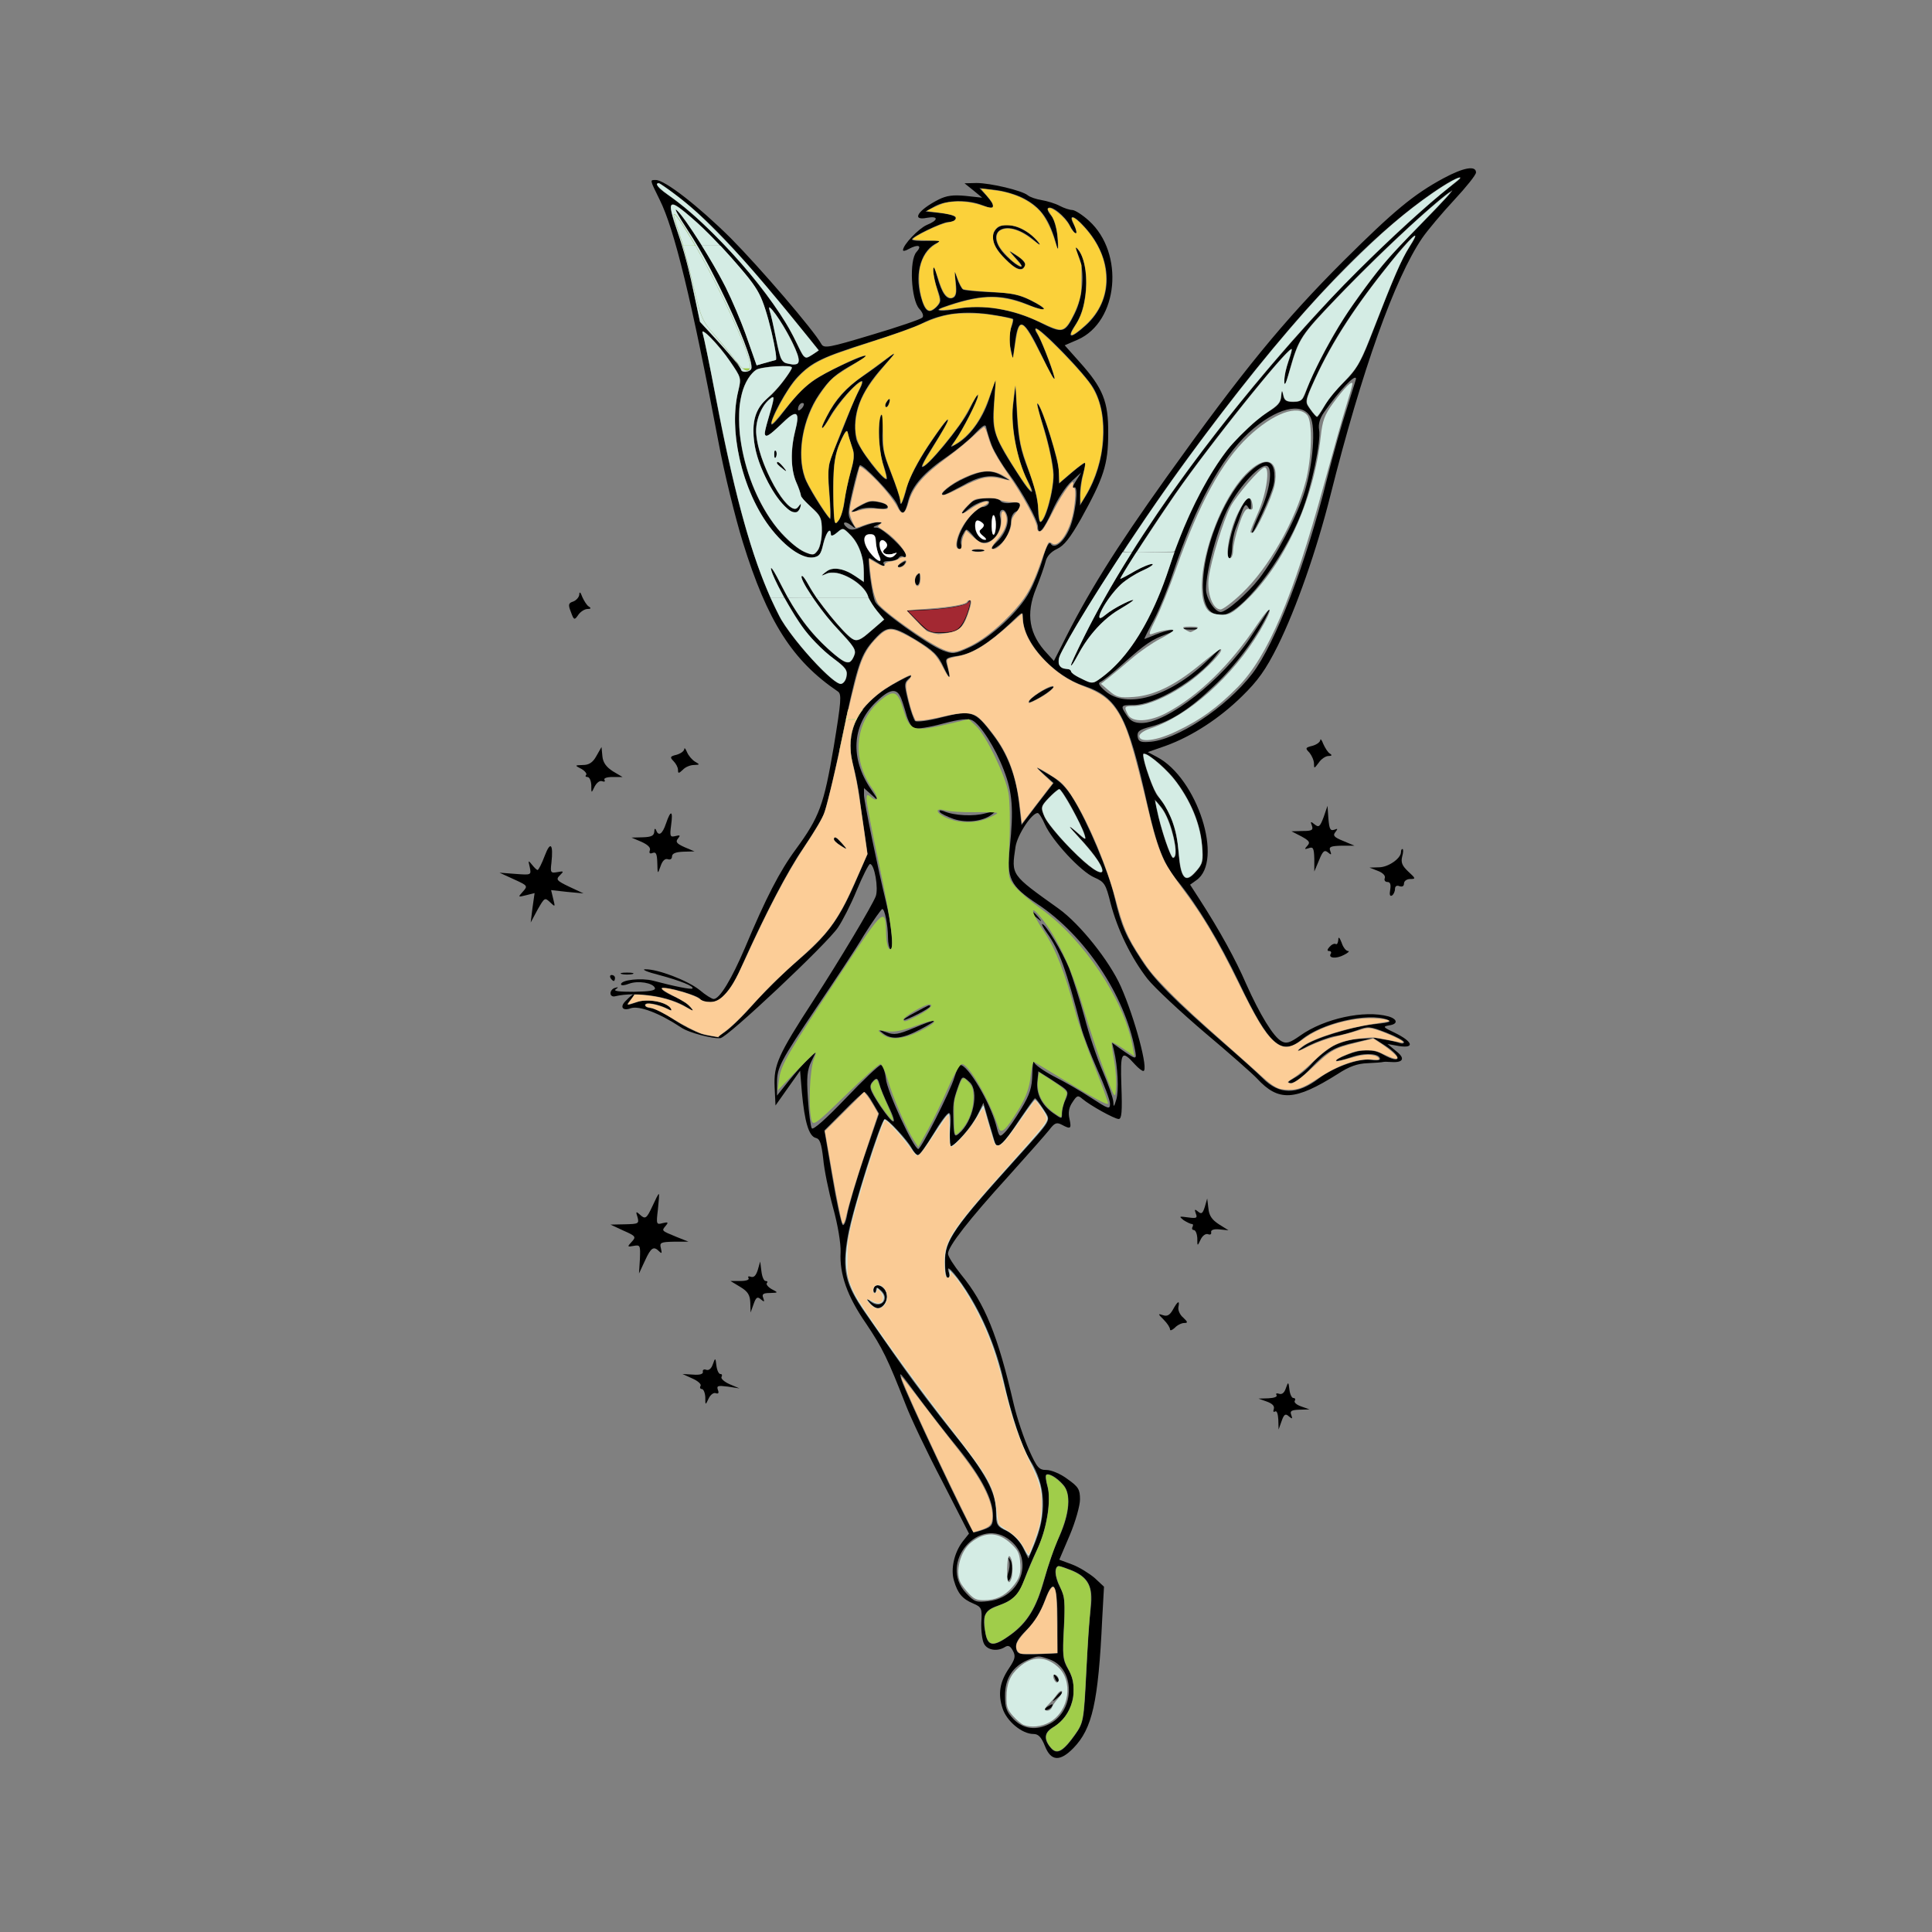 <?xml version="1.0" encoding="UTF-8" standalone="no"?>
<svg
   version="1.0"
   width="644pt"
   height="644pt"
   viewBox="0 0 644 644"
   preserveAspectRatio="xMidYMid meet"
   id="svg44"
   xmlns="http://www.w3.org/2000/svg"
   xmlns:svg="http://www.w3.org/2000/svg">
  <rect x="0" y="0" width="644" height="644" fill="#808080" stroke="none"/>
  <defs
     id="defs44" />
  <g
     id="layer2"
     style="fill:#ffffff;fill-opacity:1">
    <g
       transform="matrix(0.1,0,0,-0.1,0,644)"
       fill="#000000"
       stroke="none"
       id="g44"
       style="fill:#000000;fill-opacity:1">
      <path
         d="M4812 5846 c-100 -54 -166 -109 -333 -275 -202 -202 -337 -367 -590 -721 -172 -241 -264 -388 -351 -564 l-25 -49 -22 24 c-61 64 -72 132 -38 216 14 34 28 75 32 90 4 18 17 33 38 43 24 11 44 37 80 100 76 137 91 182 91 285 1 106 -17 151 -96 239 l-49 55 44 19 c135 60 156 288 37 396 -22 20 -47 36 -56 36 -8 0 -27 6 -42 14 -15 8 -42 16 -60 19 -18 3 -39 10 -46 16 -19 16 -125 41 -171 41 l-40 -1 30 -24 29 -24 -55 6 c-42 4 -64 1 -90 -12 -69 -35 -93 -72 -39 -61 39 7 39 -8 -1 -24 -27 -12 -79 -66 -79 -84 0 -4 9 -2 19 4 32 17 46 12 26 -10 -25 -27 -18 -159 9 -189 12 -13 16 -25 10 -30 -5 -5 -80 -31 -168 -57 -143 -43 -159 -46 -168 -31 -26 47 -205 255 -302 353 -109 108 -220 194 -250 194 -20 0 -21 3 13 -66 49 -98 107 -336 196 -808 19 -102 56 -252 81 -333 82 -265 166 -396 317 -498 13 -9 11 -32 -14 -185 -33 -193 -47 -233 -127 -342 -53 -72 -99 -161 -169 -328 -44 -103 -84 -170 -104 -170 -6 0 -27 13 -47 30 -40 32 -140 70 -181 69 -14 0 6 -9 46 -19 71 -19 118 -38 111 -45 -4 -4 -60 7 -131 26 -39 10 -107 3 -107 -12 0 -5 12 -4 27 2 30 11 79 3 86 -14 3 -9 -17 -12 -70 -13 -47 0 -69 2 -61 8 10 7 10 9 -2 5 -8 -2 -15 -10 -15 -18 0 -8 7 -12 15 -10 71 17 182 0 240 -37 23 -14 24 -14 11 1 -7 10 -34 27 -60 38 -25 12 -41 23 -34 26 15 5 121 -25 128 -38 4 -5 19 -9 34 -9 34 0 70 42 105 123 73 163 150 312 201 386 31 46 64 99 71 118 8 19 33 121 55 226 54 262 66 300 105 346 50 58 63 59 146 9 59 -36 75 -51 94 -93 22 -45 24 -41 9 14 -5 16 2 20 39 25 48 7 105 44 174 109 41 40 42 40 42 16 0 -79 100 -191 203 -225 113 -38 146 -99 212 -397 31 -137 53 -196 99 -252 70 -86 139 -201 207 -342 98 -206 140 -244 207 -189 66 56 223 92 287 67 15 -6 6 -10 -35 -14 -77 -7 -211 -48 -246 -75 -27 -21 -26 -21 19 3 27 13 65 27 85 31 21 3 54 12 76 20 36 14 43 13 97 -8 33 -13 59 -27 59 -32 0 -4 -6 -6 -14 -3 -8 3 -32 9 -53 12 l-38 7 43 -28 c59 -39 52 -63 -8 -29 -33 19 -71 19 -120 -1 -55 -22 -45 -28 14 -8 45 16 96 13 96 -6 0 -5 -15 -6 -32 -3 -38 6 -123 -25 -172 -62 -72 -55 -132 -55 -187 1 -19 19 -77 71 -129 116 -166 145 -232 211 -275 278 -52 79 -67 113 -90 210 -20 85 -89 249 -138 328 -21 36 -47 61 -77 78 l-45 26 28 -26 29 -26 -54 -70 -53 -70 -8 71 c-10 91 -38 166 -88 231 -58 77 -70 82 -169 57 -45 -12 -86 -17 -90 -12 -4 4 -15 35 -23 67 -14 58 -14 60 7 78 11 11 -6 5 -39 -13 -132 -70 -182 -161 -151 -279 8 -30 17 -77 21 -105 3 -27 11 -82 17 -121 l10 -71 -46 -105 c-53 -119 -91 -168 -190 -253 -39 -33 -102 -95 -141 -138 -38 -44 -83 -87 -100 -98 -21 -13 -25 -19 -13 -19 21 0 354 313 391 368 14 20 43 76 63 125 20 48 40 87 44 87 15 0 29 -82 19 -108 -12 -31 -120 -212 -207 -346 -119 -183 -133 -216 -130 -288 l3 -63 41 58 41 58 6 -73 c9 -97 23 -145 46 -151 14 -3 19 -18 25 -69 3 -36 18 -109 33 -164 16 -58 26 -119 25 -148 -4 -73 22 -147 85 -238 55 -82 72 -117 133 -273 17 -44 71 -158 121 -253 l89 -174 -20 -25 c-29 -37 -42 -93 -30 -132 12 -42 28 -61 64 -76 28 -12 30 -16 27 -63 -1 -28 3 -60 9 -71 11 -22 45 -27 70 -11 11 7 18 3 26 -12 10 -18 8 -28 -12 -58 -32 -47 -38 -87 -22 -135 14 -43 65 -85 103 -85 16 0 26 -10 38 -40 20 -51 50 -53 95 -7 63 65 83 152 96 430 l6 108 -31 29 c-18 15 -51 36 -75 45 l-43 16 35 82 c19 45 34 98 34 119 0 33 -5 42 -42 68 -22 17 -54 30 -69 30 -26 0 -32 7 -59 67 -17 38 -40 106 -51 153 -53 229 -96 335 -175 431 -24 30 -44 61 -44 70 0 24 70 114 202 259 62 69 123 138 135 153 18 24 25 27 42 18 30 -16 33 -14 26 19 -5 21 -2 39 10 56 15 23 18 24 33 11 26 -22 107 -67 121 -67 10 0 12 25 9 109 -4 117 0 123 46 72 11 -12 23 -21 27 -21 19 0 -28 176 -75 282 -38 85 -136 208 -207 259 -161 115 -158 111 -144 206 6 40 54 113 74 113 4 0 15 -17 24 -38 24 -54 120 -158 165 -177 34 -15 38 -22 54 -86 23 -88 68 -181 123 -252 24 -30 111 -111 192 -180 81 -68 159 -137 173 -152 72 -78 126 -75 269 15 38 25 66 35 100 36 25 1 48 3 51 4 3 1 15 1 27 0 41 -3 48 12 17 36 l-29 24 39 -7 c53 -8 45 15 -14 44 -40 19 -42 21 -20 25 31 4 29 21 -2 30 -80 22 -214 -7 -294 -64 -34 -24 -46 -28 -62 -19 -27 14 -73 90 -118 191 -35 81 -87 176 -156 283 l-31 48 21 15 c92 64 3 341 -132 411 l-30 16 60 21 c88 32 180 92 255 166 52 51 78 87 118 167 61 123 130 319 176 503 105 417 214 722 306 857 18 26 66 83 106 126 40 43 73 84 73 92 0 24 -41 17 -108 -19z m34 -19 c-94 -71 -299 -263 -415 -388 -352 -378 -645 -779 -812 -1111 -27 -54 -49 -101 -49 -105 1 -5 10 10 22 32 34 66 87 124 141 155 29 17 48 30 44 30 -12 0 -70 -31 -90 -48 -52 -46 -6 48 49 100 16 15 49 36 74 47 25 11 38 21 30 21 -8 0 -35 -11 -59 -25 -23 -14 -45 -25 -47 -25 -6 0 141 226 209 320 130 181 354 457 363 447 2 -1 -3 -21 -11 -42 -8 -22 -14 -51 -14 -65 0 -17 5 -10 13 20 36 128 35 126 187 284 133 138 320 309 359 331 8 4 -35 -43 -97 -106 -121 -123 -144 -150 -235 -278 -56 -79 -131 -218 -156 -290 -9 -25 -16 -31 -41 -31 -23 0 -31 5 -34 23 -4 19 -4 19 -6 -5 -1 -20 -12 -32 -45 -52 -24 -14 -73 -58 -110 -97 -76 -83 -162 -246 -216 -414 -59 -182 -138 -309 -231 -376 -26 -19 -29 -19 -63 -2 -20 9 -36 20 -36 25 0 4 -6 8 -13 8 -28 0 -37 22 -20 54 59 117 249 410 395 612 345 475 626 779 868 938 59 39 93 48 46 13z m-2583 -44 c107 -83 228 -214 429 -464 l38 -47 -24 -16 c-24 -15 -25 -15 -54 47 -71 150 -280 388 -428 489 -31 21 -43 38 -28 38 3 0 33 -21 67 -47z m1145 -2 c63 -32 91 -72 116 -166 3 -11 3 4 1 34 -3 31 -12 62 -21 72 -10 11 -14 22 -11 25 11 11 56 -25 73 -57 8 -17 18 -29 21 -26 2 3 -1 15 -7 27 -20 37 -2 35 35 -6 97 -106 99 -243 4 -329 -52 -47 -66 -44 -32 6 41 62 45 196 8 245 -12 15 -12 12 1 -21 21 -50 14 -136 -14 -191 -33 -66 -39 -67 -117 -28 -88 43 -190 60 -271 45 -53 -10 -85 -8 -53 4 122 44 194 47 282 11 69 -29 76 -19 10 14 -37 18 -67 24 -131 26 -45 2 -87 6 -92 9 -5 3 -14 20 -20 38 -9 29 -9 28 -4 -14 4 -35 1 -48 -10 -52 -20 -8 -37 15 -52 71 -8 29 -13 38 -13 22 0 -14 6 -43 14 -65 13 -37 13 -42 -4 -59 -25 -24 -38 -15 -52 37 -21 79 3 155 56 178 14 6 5 8 -33 6 -28 -1 -52 1 -52 5 0 9 101 58 121 58 10 0 21 4 24 10 6 10 -18 17 -70 22 l-30 3 32 18 c39 21 111 22 158 3 42 -18 46 -5 13 32 l-23 25 52 -6 c28 -3 69 -15 91 -26z m-1094 -74 c33 -28 95 -92 138 -142 68 -78 82 -100 102 -165 19 -61 39 -160 32 -160 0 0 -15 -4 -33 -9 l-31 -9 -32 91 c-17 50 -50 127 -72 171 -45 89 -138 235 -163 256 -9 8 9 -24 40 -71 87 -129 226 -434 209 -460 -7 -11 -34 -12 -34 -1 0 5 -31 43 -68 84 l-69 75 -23 109 c-12 60 -35 145 -51 189 -40 114 -32 119 55 42z m2382 -94 c-24 -37 -52 -102 -130 -304 -30 -77 -47 -105 -85 -142 -26 -25 -56 -62 -66 -81 -11 -20 -22 -36 -25 -36 -3 0 -13 12 -23 26 -18 24 -18 26 14 97 60 132 140 254 275 419 61 73 82 85 40 21z m-2056 -311 c33 -68 31 -84 -11 -75 -24 4 -28 12 -42 81 -8 43 -18 86 -22 97 -13 40 43 -38 75 -103z m674 88 c32 -5 60 -11 63 -13 2 -2 -1 -16 -7 -31 -5 -15 -6 -42 -2 -64 l8 -37 8 58 c11 84 29 75 87 -45 27 -57 47 -92 44 -78 -9 37 -47 133 -58 148 -5 7 -8 15 -5 17 9 10 166 -151 193 -199 53 -91 42 -248 -25 -358 l-20 -33 0 35 c0 19 4 51 10 69 5 19 8 36 7 38 -2 1 -22 -13 -45 -33 l-42 -36 0 37 c0 36 -54 211 -71 229 -4 5 5 -33 22 -85 16 -53 30 -119 31 -150 1 -56 -28 -159 -44 -159 -4 0 -8 20 -8 45 0 28 -13 78 -32 128 -26 66 -33 101 -38 182 l-5 100 -8 -66 c-8 -69 14 -183 47 -248 31 -58 15 -53 -24 8 -87 134 -94 153 -87 244 l6 82 -23 -68 c-22 -66 -66 -125 -111 -149 -19 -11 -19 -10 -2 13 26 36 77 137 77 151 0 7 -13 -14 -29 -48 -26 -54 -147 -201 -158 -190 -2 2 11 28 30 57 80 126 73 135 -9 12 -32 -48 -64 -109 -71 -137 -13 -52 -23 -70 -23 -43 0 8 -14 50 -31 93 -26 65 -30 88 -27 141 2 34 0 57 -4 50 -13 -20 -9 -122 7 -167 8 -24 13 -45 11 -47 -9 -10 -97 105 -102 135 -15 80 13 155 90 240 42 47 45 52 16 29 -19 -15 -57 -43 -85 -62 -53 -36 -91 -79 -118 -132 -27 -51 -19 -53 9 -3 26 47 92 120 107 120 4 0 1 -12 -7 -27 -9 -16 -24 -50 -35 -78 -11 -27 -31 -79 -46 -114 -25 -60 -27 -71 -20 -155 4 -50 5 -89 2 -86 -19 19 -76 111 -85 139 -27 78 -7 195 48 276 35 51 54 68 121 105 72 41 24 27 -71 -20 -80 -40 -108 -64 -167 -141 -20 -27 -39 -47 -41 -44 -10 9 52 123 86 158 49 51 81 66 242 117 74 23 152 51 173 62 69 35 145 44 241 28z m-879 -156 c36 -52 37 -55 26 -98 -33 -131 13 -330 104 -451 50 -66 107 -107 145 -103 21 3 27 11 34 46 9 38 26 59 26 30 0 -6 9 -3 20 7 19 17 21 17 45 -8 28 -28 45 -74 45 -125 l0 -33 -27 19 c-41 28 -77 34 -99 16 -19 -15 -19 -15 1 -6 37 18 125 -30 139 -76 4 -12 18 -34 31 -50 l23 -27 -44 -38 c-36 -32 -47 -36 -63 -27 -25 13 -122 132 -145 178 -9 17 -19 32 -22 32 -16 0 60 -115 117 -175 59 -62 65 -73 56 -92 -14 -33 -28 -29 -85 22 -63 57 -109 119 -156 210 -19 39 -35 66 -36 61 0 -22 73 -155 115 -209 25 -32 67 -73 94 -92 40 -29 47 -39 43 -60 -2 -14 -11 -25 -20 -25 -28 0 -165 151 -204 225 -82 159 -145 376 -213 734 -20 107 -40 202 -43 210 -9 27 54 -37 93 -95z m205 -19 c0 -11 -52 -79 -75 -97 -43 -34 -58 -74 -52 -141 11 -124 134 -303 155 -226 3 12 2 12 -7 -1 -31 -45 -141 154 -141 255 0 39 19 83 44 104 20 17 20 10 -3 -66 -22 -72 -15 -73 52 -8 43 42 55 32 38 -31 -16 -63 -15 -126 2 -168 10 -21 17 -43 17 -48 0 -5 16 -22 35 -39 31 -27 35 -37 35 -78 0 -26 -6 -56 -14 -66 -12 -17 -17 -17 -45 -5 -17 7 -52 35 -77 63 -141 157 -189 464 -85 544 15 11 121 19 121 8z m1880 -38 c0 -2 -14 -45 -30 -97 -17 -52 -47 -157 -66 -234 -69 -280 -173 -552 -250 -652 -87 -113 -254 -223 -345 -227 -27 -2 -35 2 -37 18 -2 17 6 23 44 33 68 18 130 58 211 136 70 65 141 161 177 236 9 19 11 26 4 16 -7 -11 -34 -51 -60 -91 -93 -141 -276 -285 -363 -285 -24 0 -37 7 -49 25 -22 33 -21 35 22 35 72 0 212 83 274 163 27 36 22 33 -34 -21 -122 -115 -263 -156 -333 -96 -21 18 -26 27 -17 31 8 3 42 30 75 60 75 67 96 81 145 99 20 7 29 13 19 14 -10 0 -34 -7 -54 -15 -19 -8 -37 -15 -38 -15 -2 0 12 28 31 63 18 34 47 105 64 157 76 227 159 380 253 468 90 82 177 104 205 52 18 -34 9 -155 -18 -245 -26 -86 -97 -221 -153 -294 -39 -50 -109 -111 -128 -111 -20 0 -49 46 -49 76 0 62 40 207 76 275 37 70 106 144 127 136 21 -7 9 -86 -23 -154 -17 -36 -29 -68 -27 -70 5 -5 64 125 72 160 4 15 4 38 1 52 -10 39 -43 31 -94 -21 -77 -81 -142 -247 -142 -364 0 -69 19 -100 62 -100 62 0 203 179 266 340 34 86 66 240 59 278 -3 17 2 37 16 57 52 74 107 132 107 112z m-1848 -99 c-7 -7 -12 -8 -12 -2 0 6 3 14 7 17 3 4 9 5 12 2 2 -3 -1 -11 -7 -17z m634 -123 c9 -22 34 -64 56 -93 45 -60 98 -157 98 -178 0 -32 19 -10 48 54 16 37 45 81 63 97 l33 30 -18 -29 c-10 -16 -13 -25 -6 -21 18 11 4 -99 -18 -144 -20 -42 -49 -62 -60 -43 -5 7 -15 -11 -26 -50 -10 -35 -30 -84 -44 -110 -34 -65 -129 -153 -198 -185 -52 -24 -58 -24 -92 -11 -51 20 -209 134 -224 161 -11 19 -28 147 -20 147 1 0 15 -8 29 -17 15 -10 24 -12 20 -5 -6 8 -1 12 17 12 14 0 28 5 31 10 4 6 11 8 16 5 5 -4 9 -1 9 4 0 18 -78 91 -97 92 -15 0 -15 2 2 9 15 7 16 9 4 9 -9 1 -33 -6 -54 -14 -29 -13 -40 -13 -51 -4 -21 17 -8 25 13 8 17 -13 17 -13 2 10 -14 23 -14 32 3 105 10 44 21 82 24 85 8 8 112 -101 125 -131 16 -39 25 -35 37 15 13 48 52 93 132 147 30 21 71 54 90 75 29 30 36 33 38 18 2 -10 10 -36 18 -58z m-465 -7 c8 -19 7 -40 -5 -80 -8 -29 -18 -74 -21 -99 -3 -26 -12 -55 -20 -65 -13 -17 -15 -11 -17 56 -3 117 2 162 24 210 16 35 22 41 25 25 2 -11 9 -32 14 -47z m79 -314 c0 -14 5 -34 10 -45 16 -29 -5 -24 -29 7 -27 34 -27 64 -1 64 15 0 20 -7 20 -26z m36 -5 c3 -6 1 -15 -6 -19 -17 -11 6 -24 28 -15 14 5 15 4 4 -7 -17 -17 -46 1 -50 31 -4 22 12 29 24 10z m44 -509 c5 -8 13 -34 20 -58 6 -24 18 -46 27 -49 9 -4 52 3 96 15 56 15 86 18 98 11 28 -15 77 -92 105 -166 29 -74 33 -131 20 -258 -11 -104 1 -128 93 -189 157 -104 290 -303 324 -484 7 -36 6 -36 -47 1 l-29 21 6 -25 c13 -53 17 -135 8 -164 -8 -26 -9 -27 -10 -7 -1 13 -17 59 -36 103 -19 44 -46 124 -60 179 -15 55 -38 127 -51 162 -24 58 -79 148 -90 148 -3 0 4 -13 16 -30 41 -57 64 -122 114 -315 7 -27 32 -91 54 -141 23 -51 42 -101 42 -113 0 -20 -5 -18 -62 19 -35 23 -91 55 -125 72 -34 18 -64 39 -66 47 -3 9 -5 -9 -6 -40 -1 -44 -8 -67 -37 -115 -19 -32 -44 -68 -54 -78 -18 -18 -19 -18 -30 25 -21 77 -94 199 -119 199 -4 0 -13 -19 -20 -42 -14 -47 -111 -238 -120 -238 -15 0 -104 192 -108 234 -3 25 -11 46 -17 46 -6 0 -59 -50 -117 -111 -65 -68 -109 -107 -113 -100 -4 6 -10 51 -13 100 -5 71 -2 95 11 122 l16 33 -26 -25 c-15 -13 -44 -46 -65 -72 l-39 -49 0 42 c0 52 11 72 134 255 56 83 127 189 156 238 30 48 58 87 61 87 8 0 19 -53 19 -96 0 -18 4 -35 8 -38 12 -7 3 87 -15 159 -26 106 -72 329 -73 354 l0 24 27 -24 c25 -23 25 -22 -5 22 -68 101 -62 209 15 286 44 44 69 51 83 23z m913 -275 c54 -68 88 -148 94 -221 5 -54 3 -63 -20 -89 -36 -43 -53 -24 -59 68 -5 72 -30 139 -68 182 -15 16 -50 115 -50 140 0 17 67 -35 103 -80z m-340 -98 c19 -35 38 -74 42 -87 7 -23 5 -23 -31 10 -26 23 -22 16 12 -20 120 -128 97 -167 -25 -42 -42 42 -83 92 -90 110 -13 31 -12 34 14 62 16 17 32 30 36 30 4 0 23 -28 42 -63z m332 -70 c17 -58 19 -97 5 -97 -8 0 -41 95 -55 165 l-6 30 20 -23 c12 -13 28 -47 36 -75z m-365 -859 c21 -15 22 -20 12 -43 -7 -14 -12 -35 -12 -46 0 -20 0 -20 -30 1 -38 27 -57 65 -52 107 l3 32 27 -17 c15 -9 38 -25 52 -34z m-578 -66 c32 -67 19 -67 -27 0 -38 58 -41 68 -23 86 10 10 14 8 19 -10 3 -13 17 -47 31 -76z m270 81 c33 -30 12 -132 -36 -172 -14 -12 -16 -8 -18 35 -2 66 -1 73 14 117 15 42 15 43 40 20z m-323 -69 l21 -36 -50 -146 c-27 -81 -52 -166 -56 -190 -4 -24 -11 -39 -15 -35 -5 5 -21 78 -35 162 l-26 153 64 64 c34 35 66 64 69 64 4 0 17 -16 28 -36z m569 -21 c26 -41 34 -27 -93 -168 -207 -229 -235 -270 -235 -341 0 -30 4 -54 10 -54 5 0 7 7 4 15 -15 38 15 8 58 -58 55 -85 99 -192 123 -297 25 -115 62 -225 89 -268 53 -84 57 -180 11 -287 l-17 -40 -19 38 c-12 23 -34 44 -54 54 -32 15 -35 20 -35 62 0 67 -34 130 -144 266 -53 66 -129 166 -169 223 -40 56 -95 136 -124 177 -66 95 -77 141 -57 255 15 87 111 390 123 390 11 0 77 -72 90 -97 7 -13 16 -23 21 -23 5 0 28 32 51 70 23 39 46 70 52 70 6 0 8 -20 4 -55 -3 -30 -2 -55 2 -55 14 0 71 66 90 105 l19 39 17 -60 c10 -32 19 -65 21 -72 7 -25 29 -6 79 71 28 41 52 76 55 76 3 0 15 -16 28 -36z m-411 -968 c33 -44 90 -118 128 -164 77 -96 115 -169 115 -223 0 -32 -4 -37 -32 -47 -17 -6 -32 -10 -33 -9 -16 18 -228 468 -240 508 -9 32 -9 31 62 -65z m477 -284 c27 -30 22 -94 -12 -171 -17 -36 -39 -101 -51 -145 -26 -94 -56 -144 -113 -185 -55 -40 -75 -39 -83 4 -12 59 -4 78 39 93 53 18 72 37 92 92 9 25 28 69 41 96 32 68 47 162 35 208 -6 20 -8 38 -5 41 8 7 35 -8 57 -33z m-175 -187 c78 -65 33 -189 -73 -201 -42 -5 -48 -3 -76 27 -94 100 45 262 149 174z m205 -99 c54 -23 70 -54 62 -123 -4 -31 -11 -130 -15 -220 -8 -158 -9 -164 -37 -204 -38 -54 -59 -67 -78 -48 -28 30 -27 54 3 72 65 36 90 129 52 193 -19 32 -20 46 -15 138 5 87 3 107 -13 137 -18 34 -20 70 -3 70 4 0 24 -7 44 -15z m-49 -171 l0 -105 -67 -3 c-62 -2 -67 0 -71 20 -3 17 7 33 35 61 24 23 47 60 60 96 30 82 43 61 43 -69z m-27 -125 c86 -30 87 -170 1 -215 -45 -23 -87 -18 -120 15 -24 25 -29 38 -29 79 0 57 25 96 74 118 38 16 36 16 74 3z"
         id="path1"
         style="fill:#000000;fill-opacity:1" />
      <path
         d="M3322 5678 c-23 -23 -13 -59 28 -100 37 -38 59 -45 67 -21 2 5 -9 18 -24 28 l-28 18 24 -27 c37 -39 7 -31 -34 10 -82 81 -5 132 87 57 27 -23 30 -23 13 -4 -39 45 -107 65 -133 39z"
         id="path2"
         style="fill:#000000;fill-opacity:1" />
      <path
         d="M2955 5099 c-4 -6 -5 -12 -2 -15 2 -3 7 2 10 11 7 17 1 20 -8 4z"
         id="path3"
         style="fill:#000000;fill-opacity:1" />
      <path
         d="M2581 4924 c0 -11 3 -14 6 -6 3 7 2 16 -1 19 -3 4 -6 -2 -5 -13z"
         id="path4"
         style="fill:#000000;fill-opacity:1" />
      <path
         d="M2590 4896 c0 -2 8 -10 18 -17 15 -13 16 -12 3 4 -13 16 -21 21 -21 13z"
         id="path5"
         style="fill:#000000;fill-opacity:1" />
      <path
         d="M4131 4735 c-26 -56 -46 -144 -35 -155 5 -5 10 9 11 31 0 22 6 52 12 67 6 15 15 40 21 57 9 23 13 26 20 15 8 -12 10 -10 10 8 0 35 -16 26 -39 -23z"
         id="path6"
         style="fill:#000000;fill-opacity:1" />
      <path
         d="M3948 4343 c12 -2 32 -2 45 0 12 2 2 4 -23 4 -25 0 -35 -2 -22 -4z"
         id="path7"
         style="fill:#000000;fill-opacity:1" />
      <path
         d="M3215 4846 c-45 -20 -89 -56 -70 -56 4 0 31 14 61 30 55 32 92 39 134 27 l25 -8 -25 15 c-35 21 -67 19 -125 -8z"
         id="path8"
         style="fill:#000000;fill-opacity:1" />
      <path
         d="M3240 4767 c-8 -7 -22 -21 -30 -32 -10 -13 -3 -10 18 8 32 26 80 38 67 17 -3 -5 -12 -10 -19 -10 -7 0 -24 -12 -38 -27 -38 -40 -63 -113 -38 -113 5 0 7 6 4 14 -3 8 -1 24 6 35 11 21 11 21 34 -5 17 -21 28 -26 48 -21 29 8 50 49 42 83 -7 26 13 35 22 9 10 -25 -5 -65 -33 -91 -27 -25 -21 -33 8 -11 22 17 39 51 39 80 0 14 7 27 15 31 8 3 15 12 15 20 0 10 -8 13 -29 10 -16 -3 -32 0 -36 6 -9 14 -77 12 -95 -3z m80 -77 c0 -16 -3 -31 -7 -33 -5 -3 -8 12 -8 33 0 21 3 36 8 33 4 -2 7 -17 7 -33z m-40 0 c0 -5 -5 -12 -11 -15 -6 -5 -4 -12 8 -21 10 -7 13 -14 8 -14 -18 0 -35 23 -35 47 0 16 4 21 15 17 8 -4 15 -10 15 -14z"
         id="path9"
         style="fill:#000000;fill-opacity:1" />
      <path
         d="M2868 4754 c-16 -8 -28 -17 -28 -20 0 -2 10 0 21 7 13 6 38 9 60 5 41 -7 54 8 17 18 -32 8 -39 7 -70 -10z"
         id="path10"
         style="fill:#000000;fill-opacity:1" />
      <path
         d="M3243 4603 c9 -2 25 -2 35 0 9 3 1 5 -18 5 -19 0 -27 -2 -17 -5z"
         id="path11"
         style="fill:#000000;fill-opacity:1" />
      <path
         d="M3000 4560 c-9 -6 -10 -10 -3 -10 6 0 15 5 18 10 8 12 4 12 -15 0z"
         id="path12"
         style="fill:#000000;fill-opacity:1" />
      <path
         d="M3057 4523 c-10 -9 -9 -33 1 -33 4 0 8 9 8 20 0 23 0 22 -9 13z"
         id="path13"
         style="fill:#000000;fill-opacity:1" />
      <path
         d="M3226 4431 c-7 -10 -81 -22 -152 -24 l-51 -2 36 -37 c28 -31 42 -38 72 -38 48 0 67 8 80 33 21 37 33 98 15 68z"
         id="path14"
         style="fill:#000000;fill-opacity:1" />
      <path
         d="M3133 3733 c3 -5 24 -15 46 -23 43 -14 97 -8 127 15 17 13 15 13 -21 4 -39 -11 -104 -8 -139 7 -12 4 -17 4 -13 -3z"
         id="path15"
         style="fill:#000000;fill-opacity:1" />
      <path
         d="M3440 3396 c0 -2 8 -10 18 -17 15 -13 16 -12 3 4 -13 16 -21 21 -21 13z"
         id="path16"
         style="fill:#000000;fill-opacity:1" />
      <path
         d="M3050 3065 c-25 -13 -41 -24 -37 -25 11 0 87 39 87 45 0 7 0 7 -50 -20z"
         id="path17"
         style="fill:#000000;fill-opacity:1" />
      <path
         d="M3045 3013 c-50 -21 -65 -24 -90 -14 -27 9 -28 9 -11 -4 29 -22 64 -18 126 15 67 36 56 37 -25 3z"
         id="path18"
         style="fill:#000000;fill-opacity:1" />
      <path
         d="M2914 2149 c-3 -6 -3 -13 0 -16 3 -4 6 -1 6 7 0 10 3 10 15 0 34 -28 2 -66 -33 -39 -15 13 -16 12 -3 -3 7 -10 19 -18 26 -18 20 0 37 27 30 49 -7 22 -32 35 -41 20z"
         id="path19"
         style="fill:#000000;fill-opacity:1" />
      <path
         d="M3364 1237 c3 -9 1 -28 -4 -42 -5 -14 -6 -25 -1 -25 13 0 20 53 9 70 -8 12 -9 12 -4 -3z"
         id="path20"
         style="fill:#000000;fill-opacity:1" />
      <path
         d="M3516 847 c3 -10 9 -15 12 -12 3 3 0 11 -7 18 -10 9 -11 8 -5 -6z"
         id="path21"
         style="fill:#000000;fill-opacity:1" />
      <path
         d="M3519 783 c-13 -16 -12 -17 4 -4 16 13 21 21 13 21 -2 0 -10 -8 -17 -17z"
         id="path22"
         style="fill:#000000;fill-opacity:1" />
      <path
         d="M3490 750 c-9 -6 -10 -10 -3 -10 6 0 15 5 18 10 8 12 4 12 -15 0z"
         id="path23"
         style="fill:#000000;fill-opacity:1" />
      <path
         d="M1931 4458 c-1 -9 -10 -19 -20 -23 -16 -5 -18 -10 -8 -35 10 -28 12 -28 25 -9 7 10 21 19 30 19 12 0 13 3 5 8 -7 4 -16 19 -22 32 -6 17 -10 19 -10 8z"
         id="path24"
         style="fill:#000000;fill-opacity:1" />
      <path
         d="M3463 4130 c-18 -11 -33 -24 -33 -30 0 -7 61 27 79 46 12 12 -18 2 -46 -16z"
         id="path25"
         style="fill:#000000;fill-opacity:1" />
      <path
         d="M4401 3973 c-1 -7 -12 -15 -26 -19 -24 -6 -25 -8 -10 -23 8 -10 15 -26 15 -37 0 -17 1 -16 16 4 8 12 23 22 32 22 12 0 13 3 5 8 -7 4 -16 19 -22 32 -5 14 -10 19 -10 13z"
         id="path26"
         style="fill:#000000;fill-opacity:1" />
      <path
         d="M1988 3920 c-12 -22 -25 -30 -45 -30 -28 -1 -28 -1 -5 -13 12 -7 19 -16 16 -20 -4 -4 -2 -7 4 -7 7 0 12 -12 13 -27 0 -28 0 -28 11 -5 7 13 17 21 25 18 8 -3 11 -1 8 4 -4 6 8 10 27 10 l33 0 -32 19 c-22 14 -33 29 -35 50 l-3 31 -17 -30z"
         id="path27"
         style="fill:#000000;fill-opacity:1" />
      <path
         d="M2281 3943 c-1 -7 -12 -15 -26 -19 -21 -5 -23 -8 -10 -21 8 -8 15 -21 15 -29 0 -13 2 -13 16 0 8 9 25 16 37 16 20 1 21 1 4 11 -10 6 -22 20 -27 32 -5 12 -9 16 -9 10z"
         id="path28"
         style="fill:#000000;fill-opacity:1" />
      <path
         d="M4412 3716 c-12 -32 -16 -35 -30 -24 -13 11 -15 10 -9 -4 5 -15 0 -18 -31 -18 l-37 -1 33 -17 c27 -15 30 -20 20 -31 -11 -12 -10 -13 5 -8 14 5 17 0 18 -36 l0 -42 16 38 c12 30 18 35 29 26 12 -10 13 -9 8 5 -5 13 1 16 37 17 l44 0 -38 16 c-30 12 -35 18 -26 29 9 12 9 13 -4 8 -13 -4 -16 3 -19 37 l-3 43 -13 -38z"
         id="path29"
         style="fill:#000000;fill-opacity:1" />
      <path
         d="M2220 3695 c-12 -36 -25 -44 -33 -22 -3 7 -6 5 -6 -5 -1 -14 -10 -18 -38 -19 l-38 -1 33 -14 c22 -10 32 -20 28 -29 -3 -9 0 -12 10 -8 11 4 14 -4 15 -33 1 -39 1 -39 11 -11 6 18 15 26 24 23 8 -3 14 1 14 9 0 10 12 15 38 16 l37 1 -33 14 c-27 12 -31 18 -22 29 9 11 7 12 -9 8 -17 -4 -19 -1 -14 36 7 50 -1 53 -17 6z"
         id="path30"
         style="fill:#000000;fill-opacity:1" />
      <path
         d="M2780 3642 c0 -4 10 -13 23 -21 22 -14 22 -14 3 8 -20 22 -26 25 -26 13z"
         id="path31"
         style="fill:#000000;fill-opacity:1" />
      <path
         d="M1816 3588 c-10 -27 -21 -48 -24 -48 -3 0 -11 8 -19 18 -12 15 -13 15 -7 -9 5 -26 5 -26 -48 -22 l-53 4 48 -22 c46 -21 47 -22 30 -41 -17 -19 -17 -19 11 -12 l28 7 -7 -49 -6 -49 23 43 c23 40 24 41 41 25 18 -17 18 -17 11 11 l-7 29 54 -6 54 -5 -47 22 c-42 20 -46 24 -32 38 14 14 14 15 -8 11 -22 -4 -24 -2 -20 30 7 64 -3 75 -22 25z"
         id="path32"
         style="fill:#000000;fill-opacity:1" />
      <path
         d="M4670 3600 c0 -21 -41 -50 -72 -51 l-33 -1 28 -11 c16 -6 26 -16 23 -24 -3 -7 1 -13 9 -13 9 0 12 -8 9 -26 -3 -16 -1 -23 6 -19 5 3 10 13 10 22 0 9 6 13 15 9 9 -3 15 0 15 9 0 8 9 15 21 15 19 0 18 2 -7 25 -20 19 -25 30 -20 50 4 14 4 25 1 25 -3 0 -5 -4 -5 -10z"
         id="path33"
         style="fill:#000000;fill-opacity:1" />
      <path
         d="M4461 3307 c-1 -10 -4 -16 -8 -14 -5 3 -14 -1 -21 -9 -8 -9 -9 -14 -2 -14 6 0 9 -4 6 -9 -10 -15 18 -18 44 -4 14 7 20 13 13 13 -6 0 -16 12 -21 28 -7 18 -11 21 -11 9z"
         id="path34"
         style="fill:#000000;fill-opacity:1" />
      <path
         d="M2073 3193 c9 -2 25 -2 35 0 9 3 1 5 -18 5 -19 0 -27 -2 -17 -5z"
         id="path35"
         style="fill:#000000;fill-opacity:1" />
      <path
         d="M2035 3180 c3 -5 8 -10 11 -10 2 0 4 5 4 10 0 6 -5 10 -11 10 -5 0 -7 -4 -4 -10z"
         id="path36"
         style="fill:#000000;fill-opacity:1" />
      <path
         d="m 2086,3104 c -21,-20 -11,-35 16,-25 28,10 96,-16 167,-63 30,-21 110.225,-37.728 126.225,-36.728 26,1 -19.773,4.815 -48.773,11.815 -16,4 -60.453,23.913 -95.453,46.913 -35,23 -72,42 -83,42 -10,0 -18,5 -18,10 0,11 42,4 74,-12 12,-7 16,-7 12,0 -13,21 -75,34 -108,23 -40,-14 -43,-14 -28,4 26.544,32.163 10.242,24.407 -14,-1 z"
         id="path37"
         style="fill:#000000;fill-opacity:1" />
      <path
         d="M4444 2953 c-21 -12 -52 -37 -69 -56 -16 -19 -43 -41 -60 -50 -23 -13 -26 -16 -11 -17 11 0 40 22 65 49 54 57 78 71 151 87 l55 13 -46 -2 c-25 -1 -63 -12 -85 -24z"
         id="path38"
         style="fill:#000000;fill-opacity:1" />
      <path
         d="M2175 2420 c-20 -43 -24 -46 -44 -27 -11 10 -12 8 -6 -10 6 -22 3 -23 -42 -24 l-48 -1 43 -20 c41 -18 43 -21 28 -37 -16 -17 -15 -18 6 -14 22 4 23 2 21 -44 l-3 -48 20 43 c20 44 29 49 47 31 9 -9 10 -7 6 10 -5 19 -1 21 43 22 l49 0 -40 16 c-51 21 -50 20 -36 37 10 12 8 13 -10 9 -21 -6 -22 -4 -16 45 3 29 5 52 3 52 -2 0 -11 -18 -21 -40z"
         id="path39"
         style="fill:#000000;fill-opacity:1" />
      <path
         d="M4016 2417 c-7 -22 -11 -25 -22 -16 -12 10 -13 8 -8 -6 6 -15 3 -17 -26 -13 -30 4 -31 4 -15 -9 11 -7 23 -13 28 -13 4 0 5 -4 2 -10 -3 -5 -1 -10 4 -10 6 0 11 -12 12 -27 0 -28 0 -28 11 -5 6 13 17 21 25 18 7 -3 12 0 10 7 -1 7 9 11 28 9 l30 -3 -32 20 c-23 15 -33 29 -35 53 l-4 33 -8 -28z"
         id="path40"
         style="fill:#000000;fill-opacity:1" />
      <path
         d="M2526 2207 c-6 -19 -13 -26 -23 -23 -8 3 -11 1 -8 -4 4 -6 -8 -10 -27 -10 l-33 0 33 -20 c25 -15 32 -27 33 -52 l1 -33 10 28 c8 23 13 26 24 16 12 -10 13 -9 8 5 -5 12 0 16 22 16 29 1 29 1 6 13 -12 7 -19 16 -16 20 4 4 2 7 -4 7 -6 0 -12 15 -14 33 l-4 32 -8 -28z"
         id="path41"
         style="fill:#000000;fill-opacity:1" />
      <path
         d="M3910 2075 c-10 -18 -19 -24 -33 -19 -18 6 -18 5 2 -15 12 -12 21 -26 21 -32 0 -6 7 -3 16 5 8 9 23 16 31 16 13 0 13 3 -3 18 -11 9 -18 25 -16 35 5 24 -2 21 -18 -8z"
         id="path42"
         style="fill:#000000;fill-opacity:1" />
      <path
         d="M2376 1892 c-5 -14 -13 -21 -22 -18 -7 3 -13 0 -11 -7 1 -7 -10 -11 -33 -9 l-35 2 33 -15 c18 -8 31 -19 27 -25 -3 -5 -1 -10 4 -10 6 0 11 -12 12 -27 0 -28 0 -28 11 -5 6 13 17 21 24 18 9 -3 11 1 7 11 -5 14 0 15 33 11 l39 -6 -33 14 c-18 8 -30 19 -27 24 3 6 2 10 -4 10 -5 0 -11 12 -13 28 -3 27 -4 27 -12 4z"
         id="path43"
         style="fill:#000000;fill-opacity:1" />
      <path
         d="M4286 1812 c-5 -15 -13 -21 -22 -18 -9 3 -12 1 -9 -4 4 -6 -8 -10 -27 -11 l-33 -1 28 -10 c19 -7 26 -15 23 -25 -3 -8 -1 -11 4 -8 6 4 10 -8 11 -27 l1 -33 10 28 c8 23 13 26 24 16 12 -10 13 -9 8 5 -5 13 1 16 27 17 l34 1 -28 10 c-15 5 -25 14 -21 19 3 5 1 9 -5 9 -5 0 -11 12 -13 28 -3 27 -4 27 -12 4z"
         id="path44"
         style="fill:#000000;fill-opacity:1" />
    </g>
    <path
       style="fill:#fccd97;fill-opacity:1;fill-rule:evenodd;stroke-width:0;stroke-linecap:round;stroke-linejoin:round;stroke-opacity:0.54;paint-order:markers stroke fill"
       d="m 419.167,288.639 c -6.25,-2.585 -23.776,-14.757 -28.456,-19.763 -1.838,-1.966 -3.234,-7.464 -4.044,-15.932 l -0.446,-4.656 2.828,1.657 c 3.169,1.857 4.296,2.065 4.296,0.793 0,-0.532 0.98,-0.995 2.55,-1.206 1.403,-0.188 3.009,-0.723 3.57,-1.188 0.561,-0.465 1.544,-0.757 2.185,-0.648 3.529,0.598 -2.389,-7.537 -8.431,-11.589 -1.493,-1.002 -2.837,-1.906 -2.985,-2.009 -0.148,-0.103 0.278,-0.602 0.947,-1.108 1.136,-0.86 1.061,-0.922 -1.144,-0.941 -1.298,-0.011 -3.856,0.548 -5.682,1.242 -1.827,0.694 -3.482,1.263 -3.679,1.263 -0.878,7.9e-4 -3.115,-5.121 -3.115,-7.131 0,-1.223 0.993,-6.157 2.206,-10.963 1.213,-4.806 2.208,-8.81 2.21,-8.897 0.041,-1.532 7.296,5.059 12.17,11.056 1.902,2.34 3.96,5.249 4.574,6.465 2.127,4.214 3.478,3.737 5.065,-1.789 2.008,-6.988 6.567,-12.243 17.657,-20.352 3.473,-2.539 8.359,-6.551 10.858,-8.916 2.499,-2.365 4.797,-4.299 5.105,-4.299 0.308,0 1.042,1.731 1.63,3.846 1.484,5.338 3.516,9.135 9.685,18.097 5.943,8.633 12.182,20.172 12.182,22.53 0,2.228 1.268,2.695 2.658,0.978 0.655,-0.809 2.875,-4.761 4.933,-8.782 3.911,-7.64 9.217,-14.715 8.444,-11.257 -0.264,1.179 -0.134,1.736 0.405,1.736 1.163,0 0.367,9.382 -1.231,14.522 -2.26,7.27 -6.287,12.006 -8.586,10.098 -0.595,-0.494 -1.223,-0.596 -1.562,-0.253 -0.312,0.315 -1.754,3.982 -3.204,8.15 -4.185,12.025 -6.887,16.667 -14.009,24.061 -6.55,6.8 -13.112,11.777 -18.913,14.342 -5.388,2.383 -6.698,2.486 -10.671,0.843 z m 2.223,-7.35 c 4.646,-0.761 6.737,-2.611 8.476,-7.5 1.919,-5.394 2.177,-7.034 1.11,-7.034 -0.499,0 -1.009,0.307 -1.134,0.681 -0.389,1.168 -7.381,2.427 -17.187,3.095 -5.179,0.353 -9.503,0.727 -9.609,0.833 -0.149,0.149 6.389,6.906 8.734,9.028 0.41,0.371 3.805,1.309 5.241,1.448 0.347,0.034 2.313,-0.214 4.369,-0.551 z m -12.644,-21.846 c 0.555,-1.446 0.471,-4.684 -0.122,-4.684 -1.026,0 -2.02,1.563 -2.02,3.178 0,2.486 1.391,3.464 2.142,1.506 z m -6.923,-8.201 c 1.056,-1.056 1.313,-2.165 0.501,-2.165 -0.819,0 -3.297,1.925 -3.297,2.561 0,0.937 1.704,0.696 2.796,-0.397 z m 35.718,-6.584 c 0,-0.347 -1.279,-0.631 -2.841,-0.631 -1.563,0 -2.841,0.284 -2.841,0.631 0,0.347 1.279,0.631 2.841,0.631 1.563,0 2.841,-0.284 2.841,-0.631 z m -10.102,-2.873 c 0,-1.233 0.445,-3.101 0.988,-4.152 l 0.988,-1.911 3.089,2.889 c 3.81,3.564 5.876,3.777 9.11,0.937 2.503,-2.198 3.684,-5.555 3.383,-9.619 -0.238,-3.218 1.34,-3.721 2.206,-0.704 0.841,2.932 -0.435,6.53 -3.652,10.298 -3.004,3.519 -3.431,4.502 -1.954,4.502 2.863,0 7.921,-7.533 7.934,-11.816 0.004,-1.349 0.641,-2.753 1.9,-4.187 1.042,-1.187 1.894,-2.759 1.894,-3.495 0,-1.201 -0.356,-1.337 -3.504,-1.337 -1.979,0 -4.355,-0.44 -5.46,-1.011 -1.428,-0.738 -3.204,-0.948 -6.583,-0.778 -4.504,0.227 -4.703,0.308 -7.483,3.037 -4.035,3.96 -3.613,5.01 0.774,1.926 3.878,-2.726 7.469,-4.113 8.082,-3.122 0.201,0.324 -0.861,1.116 -2.359,1.76 -4.828,2.073 -10.488,9.598 -11.574,15.388 -0.474,2.526 -0.074,3.636 1.311,3.636 0.621,0 0.91,-0.711 0.91,-2.241 z m -43.942,-15.349 c 1.355,-0.347 4.409,-0.467 6.787,-0.268 3.703,0.31 4.323,0.217 4.323,-0.654 0,-1.326 -1.794,-2.247 -5.311,-2.73 -2.332,-0.32 -3.432,-0.082 -6.181,1.334 -1.839,0.948 -3.771,2.155 -4.292,2.683 -1.039,1.053 -0.799,1.035 4.674,-0.366 z m 43.587,-9.811 c 8.55,-4.484 12.194,-5.313 17.494,-3.977 2.187,0.551 4.078,0.9 4.201,0.777 0.124,-0.124 -1.106,-1.005 -2.733,-1.958 -5.375,-3.15 -10.576,-2.692 -19.37,1.705 -3.668,1.834 -8.077,5.271 -8.077,6.296 0,1.19 2.206,0.451 8.484,-2.842 z"
       id="path45"
       transform="scale(0.75)" />
    <path
       style="fill:#fccd97;fill-opacity:1;fill-rule:evenodd;stroke-width:0;stroke-linecap:round;stroke-linejoin:round;stroke-opacity:0.54;paint-order:markers stroke fill"
       d="m 316.147,460.365 c -1.623,-0.283 -3.582,-0.723 -4.353,-0.978 -2.385,-0.789 -8.373,-3.867 -12.116,-6.23 -4.648,-2.933 -8.442,-4.819 -10.586,-5.262 -0.912,-0.188 -1.791,-0.452 -1.953,-0.587 -0.457,-0.379 -0.351,-0.845 0.254,-1.12 1.135,-0.517 6.209,0.723 9.26,2.263 0.737,0.372 1.442,0.676 1.569,0.676 0.376,0 0.262,-0.569 -0.245,-1.212 -1.593,-2.025 -6.312,-3.395 -11.047,-3.207 -2.051,0.081 -2.839,0.23 -5.056,0.952 -1.444,0.471 -2.689,0.794 -2.765,0.718 -0.076,-0.076 0.479,-0.956 1.233,-1.955 0.754,-0.999 1.457,-1.97 1.562,-2.157 0.168,-0.3 0.585,-0.308 3.514,-0.073 8.009,0.643 14.17,2.404 19.937,5.697 1.231,0.703 2.349,1.241 2.484,1.196 0.464,-0.155 -1.634,-2.442 -3.221,-3.51 -0.874,-0.588 -3.23,-1.899 -5.235,-2.912 -3.425,-1.731 -5.171,-2.882 -5.171,-3.41 0,-0.355 2.785,-0.007 5.758,0.719 5.173,1.263 9.603,2.888 11.062,4.058 1.137,0.912 2.52,1.302 4.615,1.302 2.403,0 4.238,-0.919 6.42,-3.217 2.941,-3.096 4.722,-6.145 8.749,-14.976 10.685,-23.434 18.968,-39.167 26.794,-50.895 5.176,-7.757 7.885,-12.427 8.907,-15.357 1.375,-3.942 5.248,-20.353 8.322,-35.259 l 1.185,-5.748 2.176,-3.5e-4 c 1.197,-2e-4 2.176,0.052 2.176,0.116 0,0.064 -0.255,0.742 -0.567,1.507 -1.407,3.448 -2.013,7.242 -1.809,11.324 0.14,2.807 0.274,3.56 1.898,10.715 1.12,4.933 1.635,8.099 3.83,23.524 l 1.775,12.474 -3.099,7.068 c -4.207,9.594 -6.121,13.662 -8.04,17.093 -5.001,8.94 -9.012,13.593 -20.214,23.45 -2.086,1.835 -5.803,5.259 -8.259,7.609 -4.071,3.893 -6.063,5.968 -14.369,14.966 -3.203,3.469 -6.808,6.861 -9.037,8.501 -0.878,0.646 -1.999,1.507 -2.49,1.914 l -0.893,0.739 z m 59.948,-83.322 c -0.156,-0.43 -3.204,-3.848 -3.915,-4.391 -0.902,-0.688 -1.492,-0.631 -1.584,0.153 -0.089,0.76 1.067,1.894 3.406,3.343 1.757,1.088 2.237,1.293 2.093,0.895 z"
       id="path46"
       transform="scale(0.75)" />
    <path
       style="fill:#fccd97;fill-opacity:1;fill-rule:evenodd;stroke-width:0;stroke-linecap:round;stroke-linejoin:round;stroke-opacity:0.54;paint-order:markers stroke fill"
       d="m 568.551,483.844 c -2.257,-0.811 -4.633,-2.503 -8.21,-5.847 -1.883,-1.76 -7.637,-6.91 -12.786,-11.445 -14.75,-12.989 -21.86,-19.553 -28.135,-25.974 -6.961,-7.123 -8.554,-9.039 -12.38,-14.89 -6.085,-9.306 -7.908,-13.538 -11.274,-26.171 -5.358,-20.105 -17.317,-45.665 -24.213,-51.751 -2.218,-1.957 -10.28,-6.922 -10.646,-6.556 -0.117,0.117 1.415,1.711 3.405,3.542 l 3.618,3.329 -1.756,2.222 c -0.966,1.222 -4.066,5.261 -6.888,8.975 l -5.132,6.753 -0.52,-4.771 c -1.563,-14.346 -4.449,-23.551 -9.964,-31.782 -3.114,-4.647 -7.478,-9.801 -9.347,-11.038 -2.973,-1.967 -6.933,-1.955 -15.337,0.046 -3.68,0.876 -7.89,1.649 -9.355,1.717 l -2.663,0.123 -0.828,-1.733 c -1.177,-2.464 -3.438,-11.32 -3.441,-13.48 -0.002,-1.366 0.275,-2.081 1.113,-2.868 1.029,-0.967 1.501,-2.232 0.833,-2.232 -0.717,0 -7.909,3.917 -11.325,6.167 -4.476,2.949 -10.035,8.393 -11.607,11.366 -1.091,2.064 -1.162,2.11 -3.237,2.11 -1.401,0 -2.12,-0.189 -2.118,-0.558 0.008,-1.489 4.215,-18.436 5.645,-22.74 1.882,-5.666 4.043,-9.244 7.931,-13.132 3.302,-3.301 5.109,-3.995 8.079,-3.101 4.131,1.243 13.781,7.109 17.05,10.364 1.032,1.027 2.672,3.439 3.646,5.361 3.221,6.355 4.073,6.738 2.753,1.237 -0.662,-2.759 -0.733,-3.669 -0.317,-4.095 0.294,-0.301 2.24,-0.865 4.325,-1.252 6.93,-1.29 13.362,-5.237 23.657,-14.518 l 5.134,-4.629 0.317,3.156 c 0.576,5.737 3.73,11.576 9.456,17.506 5.427,5.62 10.879,9.257 17.689,11.802 7.176,2.682 11.14,5.51 14.354,10.243 4.701,6.923 7.206,14.873 14.876,47.215 2.164,9.123 4.371,15.876 6.722,20.566 1.054,2.103 4.429,7.174 7.499,11.268 9.418,12.558 15.959,23.558 25.27,42.499 7.873,16.014 11.611,22.195 15.607,25.802 4.171,3.766 7.431,3.518 13.438,-1.021 6.844,-5.171 19.317,-9.055 29.242,-9.105 4.381,-0.022 9.187,0.732 8.574,1.346 -0.122,0.122 -2.905,0.609 -6.184,1.081 -12.745,1.836 -27.27,6.404 -32.414,10.193 -2.88,2.122 -2.272,2.485 1.218,0.727 4.96,-2.498 9.646,-4.221 14.717,-5.413 2.592,-0.609 6.603,-1.71 8.915,-2.447 3.698,-1.179 4.455,-1.285 6.311,-0.887 3.816,0.818 12.926,4.757 13.627,5.892 0.355,0.575 0.567,0.604 -7.621,-1.036 -4.557,-0.912 -5.925,-1.017 -9.152,-0.699 -11.505,1.133 -15.155,2.84 -23.663,11.066 -2.577,2.492 -6.041,5.368 -7.696,6.392 -1.655,1.023 -3.011,1.99 -3.014,2.148 -0.002,0.158 0.325,0.413 0.728,0.568 1.45,0.556 4.629,-1.657 10.835,-7.544 7.618,-7.226 9.167,-8.077 19.203,-10.559 l 7.25,-1.792 3.549,2.33 c 3.632,2.384 7.095,5.419 7.095,6.218 0,0.892 -1.956,0.409 -5.738,-1.416 -3.65,-1.762 -4.08,-1.863 -7.879,-1.865 -3.45,-0.002 -4.571,0.205 -7.929,1.461 -3.817,1.428 -6.172,2.821 -5.652,3.344 0.142,0.143 1.75,-0.144 3.572,-0.638 1.822,-0.494 4.41,-1.196 5.75,-1.561 4.391,-1.195 9.175,-0.67 9.749,1.069 0.163,0.495 -0.355,0.572 -2.643,0.394 -7.029,-0.548 -15.368,2.326 -24.637,8.49 -5.878,3.909 -8.72,5.021 -12.715,4.974 -1.648,-0.019 -3.599,-0.252 -4.336,-0.517 z M 461.167,310.707 c 4.861,-2.529 8.545,-5.784 6.547,-5.784 -2.15,0 -10.552,5.538 -10.552,6.955 0,0.887 0.113,0.853 4.005,-1.171 z"
       id="path47"
       transform="scale(0.75)" />
    <path
       style="fill:#fcf997;fill-opacity:1;fill-rule:evenodd;stroke-width:0;stroke-linecap:round;stroke-linejoin:round;stroke-opacity:0.54;paint-order:markers stroke fill"
       d="m 373.037,333.667 c 0.248,-1.164 0.457,-2.166 0.75,-3.582 1.194,-5.777 2.216,-10.627 2.991,-14.196 l 0.129,-0.593 0.087,-0.004 c 0.051,-0.002 0.087,0.002 0.087,0.01 0,0.008 -0.059,0.283 -0.132,0.611 -0.382,1.729 -0.594,2.857 -0.594,3.158 0,0.117 0.027,0.179 0.112,0.256 0.156,0.141 0.49,0.236 1.043,0.297 0.183,0.02 0.36,0.024 1.098,0.025 0.895,4.1e-4 1.033,-0.006 1.297,-0.057 0.249,-0.048 0.398,-0.106 0.575,-0.223 0.333,-0.221 0.563,-0.552 1.159,-1.667 0.244,-0.457 0.373,-0.673 0.621,-1.045 0.241,-0.36 0.584,-0.827 0.886,-1.203 l 0.131,-0.164 h 0.117 c 0.064,0 0.117,0.003 0.117,0.007 0,0.004 -0.109,0.153 -0.242,0.331 -0.477,0.64 -0.986,1.388 -1.393,2.048 -2.93,4.743 -4.191,9.961 -3.799,15.723 0.011,0.165 0.024,0.336 0.029,0.38 0.008,0.073 0.006,0.08 -0.018,0.08 -0.03,0 -0.033,-0.037 -0.081,-0.959 -0.16,-3.069 0.142,-6.015 0.895,-8.721 0.281,-1.008 0.52,-1.703 1.01,-2.925 0.305,-0.761 0.46,-1.182 0.46,-1.244 0,-0.04 -0.047,-0.053 -0.251,-0.074 -0.39,-0.039 -0.675,-0.046 -2.351,-0.052 l -1.758,-0.007 -0.627,3.039 c -1.095,5.313 -1.364,6.59 -2.237,10.639 l -0.065,0.303 h -0.044 -0.044 z"
       id="path48"
       transform="scale(0.75)" />
    <path
       style="fill:#fbd13a;fill-opacity:1;fill-rule:evenodd;stroke-width:0;stroke-linecap:round;stroke-linejoin:round;stroke-opacity:0.54;paint-order:markers stroke fill"
       d="m 462.033,231.161 c -0.113,-0.391 -0.335,-2.422 -0.494,-4.515 -0.461,-6.078 -1.12,-8.595 -5.659,-21.608 -2.618,-7.505 -3.215,-11.301 -3.968,-25.221 -0.247,-4.574 -0.508,-8.374 -0.58,-8.446 -0.157,-0.157 -0.717,4.032 -1.222,9.149 -0.933,9.442 1.829,23.478 6.571,33.389 0.972,2.033 1.706,3.881 1.631,4.108 -0.443,1.328 -12.377,-17.208 -14.732,-22.88 -2.018,-4.861 -2.273,-8.241 -1.439,-19.036 0.273,-3.533 0.447,-6.671 0.386,-6.974 -0.06,-0.303 -1.008,2.077 -2.105,5.289 -3.212,9.404 -6.478,15.067 -11.305,19.601 -1.856,1.744 -5.222,4.075 -5.883,4.075 -0.1,0 0.569,-1.101 1.486,-2.447 3.432,-5.038 9.53,-16.916 9.877,-19.242 l 0.179,-1.199 -0.645,0.631 c -0.355,0.347 -1.73,2.685 -3.055,5.196 -1.325,2.511 -3.428,5.991 -4.671,7.734 -4.721,6.618 -12.105,15.369 -14.783,17.522 -2.65,2.129 -2.017,0.628 3.527,-8.376 5.681,-9.226 6.863,-11.5 5.976,-11.5 -0.628,0 -6.703,8.435 -10.602,14.721 -4.269,6.882 -6.647,11.94 -8.204,17.449 -0.462,1.633 -1.06,3.48 -1.329,4.104 l -0.489,1.134 -0.365,-1.736 c -0.486,-2.313 -1.392,-5.016 -3.983,-11.895 -3.546,-9.412 -3.507,-9.223 -3.724,-18.07 -0.135,-5.519 -0.295,-7.744 -0.564,-7.833 -1.039,-0.345 -1.621,6.588 -1.067,12.7 0.391,4.313 1.058,7.695 2.396,12.152 1.226,4.085 1.016,4.359 -1.446,1.886 -1.988,-1.997 -6.594,-7.899 -8.312,-10.651 -2.915,-4.668 -3.72,-8.274 -3.072,-13.768 0.913,-7.745 4.306,-14.241 12.289,-23.536 2.171,-2.528 4.161,-4.846 4.422,-5.151 0.261,-0.305 0.385,-0.644 0.275,-0.753 -0.109,-0.109 -2.369,1.432 -5.023,3.424 -2.653,1.993 -6.316,4.664 -8.139,5.937 -8.522,5.951 -12.876,10.795 -16.99,18.901 -1.907,3.758 -2.258,4.772 -1.652,4.772 0.407,0 1.493,-1.512 3.485,-4.852 2.943,-4.935 8.429,-11.674 11.634,-14.291 2.921,-2.385 3.09,-1.747 0.764,2.885 -2.72,5.416 -12.113,28.813 -12.825,31.947 -0.574,2.527 -0.654,7.011 -0.212,11.934 0.57,6.342 0.761,12.58 0.379,12.344 -1.104,-0.682 -8.453,-12.355 -10.215,-16.224 -4.067,-8.93 -2.806,-22.747 3.122,-34.21 1.731,-3.348 5.098,-8.172 7.304,-10.466 1.9,-1.976 4.139,-3.561 10.04,-7.109 5.633,-3.387 6.913,-4.459 4.823,-4.041 -3.046,0.609 -16.577,7.15 -21.512,10.398 -3.967,2.611 -8.033,6.62 -13.03,12.847 -4.172,5.199 -6.005,7.201 -6.311,6.895 -0.561,-0.561 3.119,-8.183 6.788,-14.062 4.004,-6.415 8.468,-10.706 14.203,-13.652 4.717,-2.423 8.059,-3.64 26.437,-9.627 10.187,-3.319 15.609,-5.302 20.129,-7.362 4.181,-1.906 7.614,-3.017 11.567,-3.743 4.011,-0.737 12.39,-0.736 17.461,0.002 5.035,0.733 10.045,1.746 10.412,2.106 0.184,0.181 0.005,1.277 -0.474,2.899 -0.988,3.345 -1.014,8.581 -0.061,12.236 0.34,1.302 0.697,2.155 0.795,1.894 0.098,-0.26 0.538,-2.994 0.978,-6.075 1.765,-12.348 3.043,-11.729 11.901,5.76 4.514,8.912 5.176,10.062 5.566,9.672 0.542,-0.542 -5.113,-15.678 -7.363,-19.707 -0.61,-1.092 -1.059,-2.135 -0.998,-2.317 0.481,-1.443 17.086,15.101 23.352,23.266 4.738,6.174 6.829,13.862 6.478,23.812 -0.201,5.678 -0.804,9.451 -2.324,14.522 -1.349,4.503 -3.2,8.697 -5.647,12.794 l -1.879,3.148 -0.096,-2.525 c -0.116,-3.06 0.349,-6.787 1.378,-11.033 0.872,-3.601 0.949,-4.593 0.354,-4.593 -0.444,0 -4.442,3.127 -8.581,6.711 l -2.525,2.187 -0.197,-4.055 c -0.149,-3.073 -0.439,-4.971 -1.196,-7.843 -2.931,-11.11 -6.972,-22.58 -8.229,-23.357 -0.687,-0.424 -0.265,1.44 2.224,9.83 2.277,7.677 3.532,13.02 4.261,18.151 0.466,3.278 0.493,4.334 0.181,7.206 -0.602,5.553 -2.658,13.169 -4.319,16.004 -0.903,1.541 -1.24,1.685 -1.538,0.657 z m -67.26,-50.871 c 0.626,-0.955 0.989,-3.032 0.531,-3.032 -0.455,0 -1.615,1.516 -1.837,2.401 -0.358,1.425 0.511,1.845 1.306,0.631 z"
       id="path49"
       transform="scale(0.75)" />
    <path
       style="fill:#a0cd4a;fill-opacity:1;fill-rule:evenodd;stroke-width:0;stroke-linecap:round;stroke-linejoin:round;stroke-opacity:0.54;paint-order:markers stroke fill"
       d="m 406.162,506.825 c -3.209,-4.901 -9.27,-18.938 -11.523,-26.687 -1.157,-3.982 -2.676,-7.239 -3.375,-7.239 -0.699,0 -7.69,6.272 -15.535,13.938 -12.994,12.698 -14.333,13.681 -15.038,11.049 -1.5,-5.599 -0.828,-22.494 1.083,-27.238 1.762,-4.373 1.273,-4.055 -7.137,4.654 l -9.029,9.349 0.714,-5.326 c 0.822,-6.129 3.856,-11.3 28.082,-47.866 18.847,-28.447 19.14,-28.685 19.447,-15.774 0.069,2.911 0.694,5.643 1.389,6.073 2.647,1.636 1.094,-11.406 -4.42,-37.113 -3.125,-14.571 -5.682,-27.735 -5.682,-29.254 0,-2.331 0.3,-2.512 1.925,-1.164 3.163,2.625 3.597,0.394 0.712,-3.657 -9.544,-13.404 -7.861,-30.105 4.003,-39.707 5.523,-4.47 7.283,-3.655 9.702,4.494 2.844,9.581 4.376,10.075 19.953,6.432 l 9.146,-2.139 3.256,3.059 c 4.362,4.098 12.923,21.754 14.347,29.59 0.63,3.468 0.83,13.416 0.443,22.106 -0.7,15.748 -0.691,15.815 2.679,19.82 1.86,2.21 6.999,6.6 11.421,9.756 18.769,13.393 36.817,40.347 40.55,60.557 l 0.904,4.897 -4.834,-3.285 c -2.659,-1.807 -5.007,-3.112 -5.218,-2.901 -0.211,0.211 0.214,3.622 0.946,7.58 0.732,3.958 1.156,9.594 0.944,12.526 -0.385,5.312 -0.402,5.29 -4.98,-6.666 -2.526,-6.598 -6.968,-19.951 -9.87,-29.675 -5.083,-17.031 -11.388,-30.435 -18.39,-39.096 -5.367,-6.639 -4.599,-2.579 1.127,5.96 5.331,7.95 9.507,18.65 14.163,36.292 1.191,4.514 4.92,15.113 8.287,23.552 3.366,8.439 6.121,15.945 6.121,16.68 0,1.194 -6.883,-2.595 -26.038,-14.334 -3.389,-2.077 -6.506,-3.944 -6.928,-4.149 -0.421,-0.205 -1.09,2.773 -1.487,6.618 -0.506,4.901 -2.068,9.207 -5.227,14.408 -5.694,9.374 -7.983,11.45 -9.032,8.193 -3.903,-12.118 -13.168,-28.238 -16.231,-28.238 -0.858,0 -3.688,4.899 -6.288,10.887 -2.601,5.988 -6.617,14.294 -8.925,18.458 l -4.196,7.571 z m 2.72,-48.561 c 9.305,-4.637 8.138,-6.141 -1.848,-2.382 -5.897,2.22 -9.764,2.948 -12.943,2.436 -4.271,-0.687 -4.391,-0.615 -2.082,1.243 3.569,2.872 9.408,2.423 16.873,-1.297 z m -1.05,-6.814 c 5.067,-2.585 7.564,-5.069 5.095,-5.069 -1.963,0 -11.352,5.478 -11.364,6.629 -0.015,1.413 0.875,1.191 6.269,-1.56 z m 31.013,-87.714 c 2.408,-1.006 4.379,-2.078 4.379,-2.381 0,-0.303 -4.404,-0.474 -9.786,-0.38 -5.382,0.094 -11.349,-0.266 -13.259,-0.8 -4.912,-1.374 -4.437,1.173 0.631,3.39 5.41,2.366 12.618,2.434 18.035,0.171 z"
       id="path50"
       transform="scale(0.75)" />
    <path
       style="fill:#a0cd4a;fill-opacity:1;fill-rule:evenodd;stroke-width:0;stroke-linecap:round;stroke-linejoin:round;stroke-opacity:0.54;paint-order:markers stroke fill"
       d="m 327.051,160.371 c -1.736,-2.378 -5.894,-7.435 -9.24,-11.237 -5.743,-6.528 -6.285,-7.783 -9.701,-22.463 -1.99,-8.552 -4.793,-18.905 -6.229,-23.007 -3.787,-10.819 -3.236,-11.241 2.629,-2.012 11.631,18.304 28.81,54.591 28.843,60.927 0.018,3.505 -2.87,2.493 -6.302,-2.208 z"
       id="path51"
       transform="scale(0.75)" />
    <path
       style="fill:#a0cd4a;fill-opacity:1;fill-rule:evenodd;stroke-width:0;stroke-linecap:round;stroke-linejoin:round;stroke-opacity:0.54;paint-order:markers stroke fill"
       d=""
       id="path52"
       transform="scale(0.75)" />
    <path
       style="fill:#d4ece4;fill-opacity:1;fill-rule:evenodd;stroke-width:0;stroke-linecap:round;stroke-linejoin:round;stroke-opacity:0.54;paint-order:markers stroke fill"
       d="m 506.361,327.149 c 0,-0.988 2.131,-2.486 4.735,-3.329 16.933,-5.482 36.934,-23.264 48.885,-43.462 6.508,-10.999 5.467,-12.869 -1.414,-2.541 -11.787,17.692 -25.992,31.507 -40.121,39.02 -7.539,4.009 -15.191,4.379 -17.092,0.826 -1.9,-3.551 -1.699,-3.871 2.434,-3.871 6.043,0 16.482,-4.608 25.428,-11.224 7.236,-5.351 15.393,-14.031 13.185,-14.031 -0.413,0 -4.571,3.152 -9.241,7.005 -10.993,9.07 -20.25,13.561 -29.306,14.216 -6.224,0.45 -7.615,0.108 -10.837,-2.664 l -3.697,-3.18 3.524,-2.772 c 1.938,-1.524 6.483,-5.317 10.099,-8.427 3.616,-3.11 9.274,-7.037 12.573,-8.726 3.299,-1.689 5.998,-3.416 5.998,-3.839 0,-0.831 -5.513,0.08 -9.262,1.53 -1.969,0.761 -1.754,-0.222 1.43,-6.541 2.061,-4.09 6.124,-14.165 9.031,-22.389 10.317,-29.194 20.327,-47.517 31.982,-58.539 11.189,-10.582 22.211,-14.623 26.33,-9.652 2.401,2.897 2.001,19.123 -0.725,29.404 -4.721,17.808 -16.427,38.353 -28.311,49.688 -4.156,3.964 -8.437,7.208 -9.512,7.208 -3.49,0 -6.175,-7.265 -5.253,-14.216 0.978,-7.375 6.363,-24.954 9.591,-31.309 2.539,-5 13.443,-17.612 15.226,-17.612 2.452,0 0.936,11.066 -2.677,19.536 -4.247,9.959 -4.12,9.507 -2.678,9.507 1.379,0 8.735,-15.907 9.786,-21.161 2.325,-11.625 -4.101,-13.961 -12.962,-4.713 -13.412,13.998 -23.477,47.306 -17.74,58.706 1.191,2.366 2.761,3.255 6.269,3.547 4.094,0.341 5.495,-0.37 11.186,-5.682 17.508,-16.344 30.742,-45.108 33.763,-73.383 0.769,-7.196 1.714,-9.734 5.594,-15.019 4.929,-6.715 8.498,-10.265 8.471,-8.427 -0.009,0.606 -1.181,4.795 -2.604,9.31 -1.423,4.514 -6.002,20.679 -10.175,35.921 -13.558,49.522 -24.831,75.958 -38.156,89.482 -9.109,9.245 -16.631,14.65 -27.622,19.85 -8.566,4.052 -16.133,4.969 -16.133,1.955 z m 25.255,-47.451 c 1.42,-0.918 0.789,-1.224 -2.525,-1.224 -3.314,0 -3.946,0.306 -2.525,1.224 1.042,0.673 2.178,1.224 2.525,1.224 0.347,0 1.484,-0.551 2.525,-1.224 z m 16.416,-35.112 c 0,-1.949 1.177,-7.029 2.616,-11.29 1.971,-5.836 3.089,-7.566 4.531,-7.013 1.413,0.542 1.803,0.013 1.488,-2.019 -0.735,-4.74 -2.825,-3.538 -6.453,3.709 -3.819,7.63 -6.069,20.155 -3.621,20.155 0.791,0 1.439,-1.594 1.439,-3.543 z"
       id="path53"
       transform="scale(0.75)" />
    <path
       style="fill:#d4ece4;fill-opacity:1;fill-rule:evenodd;stroke-width:0;stroke-linecap:round;stroke-linejoin:round;stroke-opacity:0.54;paint-order:markers stroke fill"
       d=""
       id="path54"
       transform="scale(0.75)" />
    <path
       style="fill:#d4ece4;fill-opacity:1;fill-rule:evenodd;stroke-width:0;stroke-linecap:round;stroke-linejoin:round;stroke-opacity:0.54;paint-order:markers stroke fill"
       d="m 329.794,163.433 c -0.808,-0.692 -1.679,-1.681 -2.832,-3.216 -2.193,-2.921 -5.344,-6.748 -9.183,-11.153 -0.728,-0.836 -1.572,-1.818 -1.875,-2.183 -2.774,-3.34 -3.955,-5.63 -5.288,-10.247 -0.606,-2.098 -1.169,-4.345 -2.272,-9.056 -1.5,-6.406 -3.056,-12.486 -4.459,-17.415 -0.15,-0.528 -0.273,-0.968 -0.273,-0.977 0,-0.009 1.215,-0.016 2.699,-0.016 h 2.699 l 0.611,1.075 c 10.371,18.242 21.846,43.02 23.484,50.708 0.075,0.352 0.158,0.814 0.184,1.027 0.054,0.441 0.032,1.254 -0.042,1.536 l -0.049,0.187 h -1.544 -1.544 z"
       id="path55"
       transform="scale(0.75)" />
    <path
       style="fill:#d4ece4;fill-opacity:1;fill-rule:evenodd;stroke-width:0;stroke-linecap:round;stroke-linejoin:round;stroke-opacity:0.54;paint-order:markers stroke fill"
       d="m 336.241,162.253 c -0.023,-0.06 -1.062,-3.012 -2.308,-6.56 -1.247,-3.549 -2.434,-6.914 -2.638,-7.478 -2.157,-5.965 -5.87,-14.672 -8.665,-20.322 -1.763,-3.562 -4.561,-8.584 -7.685,-13.792 -0.718,-1.197 -2.718,-4.472 -2.959,-4.844 l -0.057,-0.089 h 4.105 4.105 l 1.161,1.253 c 2.636,2.844 5.077,5.597 8.122,9.165 5.388,6.311 7.597,9.632 9.371,14.091 1.719,4.32 3.766,11.778 5.183,18.879 0.646,3.237 0.961,5.368 0.968,6.531 0.004,0.834 -3.5e-4,0.85 -0.263,0.924 -0.114,0.032 -1.032,0.282 -2.042,0.556 -1.009,0.274 -2.841,0.79 -4.071,1.146 -1.23,0.357 -2.247,0.649 -2.26,0.649 -0.013,0 -0.043,-0.049 -0.066,-0.109 z"
       id="path56"
       transform="scale(0.75)" />
    <path
       style="fill:#d4ece4;fill-opacity:1;fill-rule:evenodd;stroke-width:0;stroke-linecap:round;stroke-linejoin:round;stroke-opacity:0.54;paint-order:markers stroke fill"
       d="m 303.528,108.744 c -0.085,-0.223 -0.154,-0.476 -0.154,-0.564 0,-0.087 -0.707,-2.302 -1.571,-4.922 -2.112,-6.405 -2.529,-7.999 -2.091,-7.999 0.381,0 1.714,1.783 4.119,5.505 1.262,1.954 4.369,7.06 4.902,8.056 0.175,0.328 0.163,0.329 -2.438,0.329 h -2.614 z"
       id="path57"
       transform="scale(0.75)" />
    <path
       style="fill:#d4ece4;fill-opacity:1;fill-rule:evenodd;stroke-width:0;stroke-linecap:round;stroke-linejoin:round;stroke-opacity:0.54;paint-order:markers stroke fill"
       d="m 329.835,164.856 c -0.229,-0.18 -0.416,-0.423 -0.416,-0.54 0,-0.117 -0.32,-0.69 -0.71,-1.272 -0.391,-0.583 -0.71,-1.097 -0.71,-1.144 0,-0.047 0.515,0.414 1.144,1.024 1.556,1.507 2.629,2.024 3.505,1.688 0.752,-0.289 0.927,-2.102 0.41,-4.243 -2.503,-10.355 -18.79,-43.79 -29.092,-59.718 -2.565,-3.967 -3.773,-5.55 -4.232,-5.55 -0.666,0 -0.412,1.101 1.821,7.892 2.294,6.978 3.558,11.701 7.814,29.201 1.6,6.58 2.659,9.421 4.569,12.26 0.516,0.767 2.373,3.063 4.127,5.103 4.767,5.545 9.424,11.296 9.271,11.449 -0.038,0.038 -0.852,-0.871 -1.809,-2.02 -2.447,-2.94 -9.131,-10.372 -13.802,-15.348 l -0.593,-0.631 -1.989,-9.433 c -3.079,-14.601 -4.727,-20.894 -8.132,-31.053 -3.255,-9.714 -3.546,-11.731 -1.661,-11.524 1.905,0.209 11.956,8.878 18.899,16.299 l 1.735,1.855 -4.003,-2.6e-4 -4.003,-2.6e-4 -0.859,-1.381 c -1.482,-2.382 -4.665,-7.163 -6.183,-9.286 -1.745,-2.44 -2.583,-3.498 -3.643,-4.602 -2.249,-2.34 -0.62,0.853 4.369,8.561 5.153,7.962 8.88,14.606 14.104,25.145 9.032,18.221 15.096,33.867 14.078,36.324 -0.45,1.087 -3.049,1.701 -4.008,0.946 z"
       id="path58"
       transform="scale(0.75)" />
    <path
       style="fill:#d4ece4;fill-opacity:1;fill-rule:evenodd;stroke-width:0;stroke-linecap:round;stroke-linejoin:round;stroke-opacity:0.54;paint-order:markers stroke fill"
       d="m 352.069,161.924 c -1.217,-0.171 -2.808,-0.545 -3.214,-0.754 -0.621,-0.321 -1.358,-1.199 -1.761,-2.097 -0.518,-1.154 -1.298,-4.341 -2.445,-9.989 -1.089,-5.361 -1.918,-8.987 -2.447,-10.701 -0.642,-2.078 -0.347,-2.196 1.123,-0.45 3.565,4.235 9.218,14.228 11.023,19.485 0.818,2.382 0.782,3.796 -0.109,4.273 -0.354,0.189 -1.56,0.319 -2.169,0.233 z"
       id="path59"
       transform="scale(0.75)" />
    <path
       style="fill:#d4ece4;fill-opacity:1;fill-rule:evenodd;stroke-width:0;stroke-linecap:round;stroke-linejoin:round;stroke-opacity:0.54;paint-order:markers stroke fill"
       d="m 357.338,158.281 c -0.532,-0.481 -1.042,-1.383 -2.786,-4.933 -3.033,-6.171 -4.66,-9.047 -7.868,-13.907 -7.579,-11.483 -17.544,-23.488 -29.015,-34.956 -8.062,-8.06 -13.383,-12.671 -20.368,-17.653 -3.503,-2.499 -5.291,-4.183 -5.291,-4.985 0,-0.093 0.174,-0.249 0.388,-0.346 0.35,-0.159 0.563,-0.06 2.17,1.012 3.141,2.095 7.486,5.383 11.016,8.337 3.88,3.246 6.598,5.777 11.927,11.107 11.449,11.449 21.797,23.361 41.74,48.042 2.474,3.062 4.516,5.618 4.536,5.68 0.043,0.128 -3.324,2.347 -4.333,2.855 -0.948,0.478 -1.362,0.428 -2.117,-0.254 z"
       id="path60"
       transform="scale(0.75)" />
    <path
       style="fill:#d4ece4;fill-opacity:1;fill-rule:evenodd;stroke-width:0;stroke-linecap:round;stroke-linejoin:round;stroke-opacity:0.54;paint-order:markers stroke fill"
       d="m 342.306,265.216 c -0.12,-0.282 -0.648,-1.517 -1.173,-2.744 -8.229,-19.238 -15.379,-46.149 -23.311,-87.739 -2.222,-11.652 -5.078,-25.538 -5.455,-26.531 -0.412,-1.083 -0.088,-1.099 1.291,-0.063 1.891,1.421 5.892,5.863 8.914,9.897 2.027,2.707 4.875,7.009 5.486,8.289 1.045,2.188 1.048,3.101 0.023,7.461 -2.053,8.73 -1.896,18.501 0.473,29.517 2.626,12.211 7.866,23.86 14.426,32.075 3.918,4.907 8.285,8.819 12.009,10.76 2.869,1.496 5.027,1.968 6.995,1.53 2.177,-0.484 2.882,-1.475 3.809,-5.351 0.825,-3.449 1.939,-6.03 2.733,-6.335 0.383,-0.147 0.67,0.328 0.67,1.109 0,0.397 0.095,0.74 0.239,0.859 0.378,0.314 1.411,-0.177 2.682,-1.273 1.553,-1.34 2.158,-1.638 2.859,-1.406 0.738,0.243 3.145,2.557 4.416,4.244 1.862,2.471 3.296,5.831 4.026,9.435 0.281,1.388 0.359,2.429 0.419,5.611 0.041,2.149 0.024,3.907 -0.037,3.907 -0.061,0 -1.01,-0.631 -2.109,-1.402 -1.099,-0.771 -2.708,-1.798 -3.577,-2.282 -3.573,-1.992 -7.185,-2.577 -9.567,-1.549 -1.12,0.483 -3.688,2.55 -3.169,2.55 0.101,0 0.806,-0.266 1.566,-0.592 1.34,-0.573 1.44,-0.592 3.198,-0.58 1.503,0.01 2.06,0.086 3.236,0.443 5.735,1.74 11.536,6.504 12.475,10.244 l 0.108,0.429 -11.5,-1.4e-4 -11.5,-1.4e-4 -1.39,-2.17 c -0.765,-1.194 -1.891,-3.058 -2.503,-4.143 -1.535,-2.723 -2.485,-3.849 -2.808,-3.328 -0.398,0.644 1.308,4.06 4.125,8.26 l 0.926,1.381 h -5.517 -5.517 l -1.254,-2.328 c -0.69,-1.281 -1.793,-3.394 -2.451,-4.696 -2.081,-4.116 -3.376,-6.235 -3.809,-6.235 -0.181,0 -0.181,0.142 -1.3e-4,0.908 0.387,1.638 2.339,5.904 4.62,10.097 0.624,1.148 1.135,2.124 1.135,2.17 0,0.046 -1.349,0.084 -2.997,0.084 h -2.997 z"
       id="path61"
       transform="scale(0.75)" />
    <path
       style="fill:#d4ece4;fill-opacity:1;fill-rule:evenodd;stroke-width:0;stroke-linecap:round;stroke-linejoin:round;stroke-opacity:0.54;paint-order:markers stroke fill"
       d="m 358.458,245.64 c -2.841,-1.146 -5.629,-3.215 -9.399,-6.976 -2.699,-2.692 -4.456,-4.829 -6.689,-8.135 -7.182,-10.631 -11.907,-23.796 -13.527,-37.682 -0.341,-2.926 -0.39,-10.067 -0.086,-12.511 0.313,-2.517 0.917,-5.338 1.546,-7.222 1.5,-4.492 4.395,-8.412 6.733,-9.115 2.342,-0.704 6.941,-1.225 10.929,-1.236 2.294,-0.007 2.954,0.041 3.428,0.249 0.575,0.252 0.583,0.268 0.406,0.776 -0.279,0.8 -2.747,4.394 -4.644,6.762 -1.643,2.051 -3.583,4.076 -6.957,7.261 -4.145,3.913 -5.799,8.947 -5.278,16.062 0.449,6.13 2.069,11.64 5.464,18.585 2.69,5.501 5.311,9.427 8.281,12.403 2.152,2.156 3.274,2.829 4.715,2.829 0.8,0 0.912,-0.047 1.441,-0.603 0.606,-0.637 1.119,-1.922 1.106,-2.769 l -0.008,-0.495 -0.505,0.617 c -1.166,1.424 -1.473,1.672 -2.073,1.672 -2.482,0 -6.842,-5.306 -10.704,-13.024 -3.573,-7.141 -5.818,-13.967 -6.438,-19.571 -0.409,-3.703 0.341,-7.591 2.16,-11.192 0.956,-1.892 1.87,-3.147 3.225,-4.425 1.254,-1.183 1.792,-1.503 2.065,-1.23 0.293,0.293 -0.224,2.598 -1.766,7.869 -0.784,2.681 -1.576,5.626 -1.759,6.543 -0.296,1.484 -0.308,1.72 -0.107,2.131 0.585,1.197 2.04,0.255 7.316,-4.737 2.925,-2.767 4.024,-3.664 5.088,-4.151 0.961,-0.44 1.364,-0.374 1.701,0.278 0.466,0.9 0.247,2.95 -0.732,6.853 -2.219,8.845 -1.968,17.488 0.68,23.371 0.734,1.632 1.86,4.889 1.864,5.39 0.004,0.579 1.36,2.183 3.686,4.36 3.103,2.903 3.969,3.84 4.54,4.908 0.738,1.381 0.937,2.307 1.039,4.846 0.109,2.708 -0.115,5.188 -0.663,7.349 -0.499,1.968 -0.904,2.782 -1.894,3.803 -0.78,0.805 -0.835,0.832 -1.665,0.83 -0.641,-0.002 -1.281,-0.172 -2.521,-0.672 z m -9.167,-36.616 c -0.311,-0.598 -1.887,-2.467 -2.636,-3.126 -0.749,-0.659 -1.199,-0.784 -1.356,-0.375 -0.18,0.468 0.407,1.122 2.587,2.886 1.274,1.03 1.723,1.227 1.405,0.615 z m -4.317,-6.032 c 0.275,-0.659 0.297,-1.812 0.045,-2.365 -0.204,-0.449 -0.679,-0.536 -0.826,-0.152 -0.124,0.324 -0.124,2.491 0,2.815 0.162,0.422 0.54,0.278 0.78,-0.298 z"
       id="path62"
       transform="scale(0.75)" />
    <path
       style="fill:#d4ece4;fill-opacity:1;fill-rule:evenodd;stroke-width:0;stroke-linecap:round;stroke-linejoin:round;stroke-opacity:0.54;paint-order:markers stroke fill"
       d="m 379.692,284.328 c -1.761,-0.656 -5.601,-4.509 -10.669,-10.707 -1.348,-1.648 -4.763,-6.111 -5.647,-7.379 l -0.358,-0.513 11.494,0.005 11.494,0.005 0.783,1.409 c 1.042,1.876 2.403,3.768 4.42,6.143 0.915,1.077 1.66,2.001 1.655,2.052 -0.012,0.128 -7.708,6.722 -8.803,7.542 -1.803,1.351 -3.294,1.843 -4.369,1.443 z"
       id="path63"
       transform="scale(0.75)" />
    <path
       style="fill:#d4ece4;fill-opacity:1;fill-rule:evenodd;stroke-width:0;stroke-linecap:round;stroke-linejoin:round;stroke-opacity:0.54;paint-order:markers stroke fill"
       d="m 375.272,293.924 c -2.376,-1.119 -8.339,-6.29 -12.511,-10.848 -3.975,-4.344 -7.429,-8.983 -10.682,-14.345 -0.917,-1.512 -1.668,-2.807 -1.668,-2.876 0,-0.069 2.446,-0.126 5.435,-0.126 h 5.435 l 0.91,1.302 c 3.536,5.058 6.673,8.92 11.165,13.741 5.254,5.64 6.561,7.446 6.569,9.078 0.005,0.983 -0.845,2.919 -1.651,3.76 -0.604,0.63 -0.724,0.688 -1.436,0.686 -0.484,-9.6e-4 -1.074,-0.141 -1.566,-0.373 z"
       id="path64"
       transform="scale(0.75)" />
    <path
       style="fill:#d4ece4;fill-opacity:1;fill-rule:evenodd;stroke-width:0;stroke-linecap:round;stroke-linejoin:round;stroke-opacity:0.54;paint-order:markers stroke fill"
       d="m 372.313,303.427 c -3.019,-1.638 -9.837,-8.36 -16.086,-15.859 -3.676,-4.411 -7.037,-8.997 -9.033,-12.325 -0.561,-0.936 -3.646,-7.176 -4.333,-8.764 l -0.324,-0.75 h 3.032 3.032 l 1.477,2.565 c 4.791,8.318 7.913,12.658 12.547,17.437 2.788,2.876 5.141,4.953 8.42,7.436 3.068,2.323 4.376,3.588 4.906,4.744 0.341,0.745 0.378,0.997 0.299,2.035 -0.159,2.096 -1.413,3.99 -2.633,3.977 -0.219,-0.002 -0.805,-0.226 -1.304,-0.496 z"
       id="path65"
       transform="scale(0.75)" />
    <path
       style="fill:#d4ece4;fill-opacity:1;fill-rule:evenodd;stroke-width:0;stroke-linecap:round;stroke-linejoin:round;stroke-opacity:0.54;paint-order:markers stroke fill"
       d="m 484.223,303.188 c -0.714,-0.218 -1.194,-0.424 -2.92,-1.253 -2.744,-1.318 -3.98,-2.058 -4.794,-2.869 -0.296,-0.295 -0.454,-0.517 -0.454,-0.639 0,-0.203 -0.179,-0.499 -0.432,-0.712 -0.269,-0.227 -0.828,-0.371 -1.747,-0.451 -1.642,-0.142 -2.595,-0.711 -3.128,-1.866 -0.159,-0.346 -0.179,-0.51 -0.178,-1.493 10e-4,-1.071 0.011,-1.131 0.3,-1.973 0.815,-2.371 6.091,-11.709 12.419,-21.98 3.692,-5.993 8.464,-13.497 12.796,-20.125 1.149,-1.758 2.267,-3.472 2.483,-3.808 l 0.394,-0.612 h 2.041 c 1.123,0 2.041,0.021 2.041,0.047 0,0.026 -0.635,1.065 -1.411,2.308 -7.741,12.41 -14.003,23.545 -19.892,35.369 -3.841,7.712 -5.969,12.373 -5.75,12.593 0.279,0.279 1.113,-0.96 3.061,-4.543 1.18,-2.17 1.993,-3.538 3.024,-5.09 3.492,-5.256 7.592,-9.664 12.128,-13.038 1.286,-0.956 2.114,-1.495 4.341,-2.823 2.968,-1.77 5.13,-3.241 5.13,-3.49 0,-0.36 -1.551,0.195 -4.222,1.513 -3.332,1.643 -6.019,3.286 -8.007,4.896 -1.148,0.93 -1.762,1.334 -2.243,1.478 -0.282,0.085 -0.318,0.077 -0.454,-0.09 -0.34,-0.42 -0.047,-1.484 0.962,-3.492 1.869,-3.722 5.582,-8.65 8.559,-11.359 2.185,-1.989 6.152,-4.526 9.434,-6.033 2.382,-1.094 3.776,-1.871 4.381,-2.441 0.858,-0.809 -0.396,-0.734 -2.663,0.16 -1.326,0.523 -3.469,1.547 -4.64,2.218 -0.456,0.261 -1.554,0.892 -2.441,1.403 -1.813,1.043 -4.311,2.315 -4.391,2.236 -0.148,-0.148 2.736,-4.94 6.496,-10.794 l 0.634,-0.987 8.443,-0.02 8.443,-0.02 -0.425,1.204 c -0.234,0.662 -0.942,2.767 -1.575,4.676 -2.076,6.266 -3.614,10.392 -5.578,14.956 -6.914,16.072 -15.087,27.598 -24.641,34.754 -1.537,1.151 -2.385,1.711 -3.093,2.043 -0.459,0.215 -0.64,0.255 -1.248,0.273 -0.515,0.015 -0.841,-0.018 -1.184,-0.123 z"
       id="path66"
       transform="scale(0.75)" />
    <path
       style="fill:#d4ece4;fill-opacity:1;fill-rule:evenodd;stroke-width:0;stroke-linecap:round;stroke-linejoin:round;stroke-opacity:0.54;paint-order:markers stroke fill"
       d="m 584.474,184.442 c -1.369,-1.447 -3.407,-4.44 -3.553,-5.218 -0.331,-1.764 0.346,-3.764 3.806,-11.248 7.479,-16.178 17.827,-32.108 33.349,-51.342 5.078,-6.292 10.103,-11.831 10.733,-11.831 0.399,0 -0.316,1.444 -2.32,4.685 -3.793,6.134 -6.905,13.242 -15.736,35.942 -6.152,15.813 -7.277,17.845 -13.435,24.25 -3.9,4.057 -6.503,7.186 -8.01,9.628 -1.958,3.172 -3.683,5.728 -3.912,5.794 -0.128,0.037 -0.543,-0.26 -0.922,-0.661 z"
       id="path67"
       transform="scale(0.75)" />
    <path
       style="fill:#d4ece4;fill-opacity:1;fill-rule:evenodd;stroke-width:0;stroke-linecap:round;stroke-linejoin:round;stroke-opacity:0.54;paint-order:markers stroke fill"
       d="m 507.649,241.62 c 3.736,-5.747 11.528,-17.373 14.742,-21.997 15.313,-22.025 49.259,-64.371 51.602,-64.371 0.229,0 -0.129,1.398 -1.142,4.464 -0.548,1.657 -1.236,4.068 -1.53,5.357 -0.54,2.369 -0.725,5.581 -0.321,5.581 0.41,0 0.86,-1.245 2.464,-6.814 3.818,-13.256 4.893,-14.888 20.653,-31.358 10.765,-11.249 25.568,-25.646 36.378,-35.379 6.707,-6.039 13.826,-11.922 14.097,-11.65 0.178,0.178 -2.972,3.604 -9.598,10.443 -14.082,14.533 -16.6,17.222 -20.473,21.867 -6.054,7.259 -14.864,19.54 -19.447,27.109 -5.842,9.647 -11.14,20.012 -14.287,27.953 -0.75,1.892 -1.575,3.75 -1.833,4.128 -0.796,1.165 -1.745,1.514 -4.115,1.514 -3.245,0 -3.91,-0.47 -4.513,-3.191 -0.469,-2.113 -0.711,-1.909 -0.985,0.83 -0.273,2.726 -1.238,3.891 -5.645,6.808 -1.504,0.996 -3.964,2.839 -5.466,4.095 -4.03,3.372 -10.447,9.871 -12.878,13.042 -7.842,10.231 -15.597,24.724 -21.533,40.249 -0.822,2.149 -1.588,4.132 -1.703,4.409 -0.199,0.479 -0.327,0.502 -2.725,0.503 -1.384,2.5e-4 -5.16,0.067 -8.392,0.148 l -5.876,0.147 z"
       id="path68"
       transform="scale(0.75)" />
    <path
       style="fill:#d4ece4;fill-opacity:1;fill-rule:evenodd;stroke-width:0;stroke-linecap:round;stroke-linejoin:round;stroke-opacity:0.54;paint-order:markers stroke fill"
       d="m 501.082,245.269 c -0.951,-0.042 -1.73,-0.125 -1.73,-0.185 0,-0.198 10.14,-15.277 14.624,-21.748 18.221,-26.291 40.784,-55.676 59.135,-77.012 9.745,-11.33 16.656,-18.795 26.563,-28.692 14.299,-14.284 24.919,-23.394 37.072,-31.802 6.31,-4.365 12.166,-7.597 12.166,-6.713 0,0.13 -1.955,1.791 -4.345,3.691 -11.005,8.751 -26.021,22.468 -41.431,37.846 -29.906,29.845 -63.848,70.905 -88.47,107.022 -3.592,5.268 -10.149,15.249 -11.193,17.035 -0.233,0.399 -0.477,0.705 -0.543,0.681 -0.066,-0.025 -0.898,-0.079 -1.849,-0.121 z"
       id="path69"
       transform="scale(0.75)" />
    <path
       style="fill:#d4ece4;fill-opacity:1;fill-rule:evenodd;stroke-width:0;stroke-linecap:round;stroke-linejoin:round;stroke-opacity:0.54;paint-order:markers stroke fill"
       d="m 526.427,389.582 c -1.267,-1.386 -1.909,-4.024 -2.513,-10.324 -0.634,-6.613 -1.215,-9.6 -2.702,-13.88 -1.002,-2.885 -3.147,-7.069 -4.671,-9.112 -2.396,-3.212 -3.075,-4.333 -4.097,-6.759 -2.065,-4.903 -4.088,-11.356 -4.214,-13.443 -0.057,-0.953 -0.032,-1.001 0.498,-0.942 2.236,0.252 10.257,7.352 13.971,12.368 7.645,10.324 11.7,21.583 11.7,32.484 0,3.374 -0.548,4.679 -3.174,7.556 -2.281,2.499 -3.796,3.147 -4.797,2.052 z"
       id="path70"
       transform="scale(0.75)" />
    <path
       style="fill:#d4ece4;fill-opacity:1;fill-rule:evenodd;stroke-width:0;stroke-linecap:round;stroke-linejoin:round;stroke-opacity:0.54;paint-order:markers stroke fill"
       d=""
       id="path71"
       transform="scale(0.75)" />
    <path
       style="fill:#d4ece4;fill-opacity:1;fill-rule:evenodd;stroke-width:0;stroke-linecap:round;stroke-linejoin:round;stroke-opacity:0.54;paint-order:markers stroke fill"
       d="m 521.058,380.876 c -1.207,-1.503 -4.116,-9.952 -5.975,-17.355 -0.669,-2.663 -1.664,-7.446 -1.568,-7.541 0.166,-0.166 3.112,3.591 3.912,4.99 3.3,5.768 6.036,17.44 4.601,19.63 -0.407,0.622 -0.64,0.688 -0.97,0.277 z"
       id="path72"
       transform="scale(0.75)" />
    <path
       style="fill:#d4ece4;fill-opacity:1;fill-rule:evenodd;stroke-width:0;stroke-linecap:round;stroke-linejoin:round;stroke-opacity:0.54;paint-order:markers stroke fill"
       d="m 487.633,387.102 c -3.688,-1.724 -13.216,-10.793 -19.365,-18.432 -2.725,-3.385 -3.642,-4.793 -4.445,-6.824 -0.816,-2.063 -0.812,-3.091 0.018,-4.4 1.178,-1.858 6.202,-6.65 6.972,-6.65 0.863,0 7.397,11.36 10.142,17.635 0.81,1.851 1.5,4.024 1.331,4.193 -0.181,0.181 -1.013,-0.449 -3.585,-2.718 -2.449,-2.161 -3.551,-2.894 -3.078,-2.049 0.098,0.176 1.808,2.109 3.799,4.297 5.793,6.364 9.129,10.79 10.111,13.414 0.777,2.076 0.22,2.525 -1.901,1.534 z"
       id="path73"
       transform="scale(0.75)" />
    <path
       style="fill:#d4ece4;fill-opacity:1;fill-rule:evenodd;stroke-width:0;stroke-linecap:round;stroke-linejoin:round;stroke-opacity:0.54;paint-order:markers stroke fill"
       d="m 455.529,688.976 c -1.84,-3.729 -4.885,-7.016 -8.072,-8.715 -4.035,-2.15 -4.192,-2.432 -4.591,-8.23 -0.73,-10.588 -3.416,-15.443 -20.696,-37.406 -12.276,-15.603 -28.001,-37.216 -38.978,-53.574 -9.44,-14.067 -9.573,-22.759 -0.8,-52.234 4.249,-14.275 10.109,-31.251 10.788,-31.251 1.231,0 8.627,8.022 11.797,12.796 2.348,3.536 2.936,3.782 4.528,1.895 0.705,-0.836 3.001,-4.232 5.101,-7.547 4.154,-6.555 6.779,-10.036 7.226,-9.581 0.157,0.159 0.285,3.416 0.285,7.238 0,5.204 0.142,6.997 0.565,7.141 0.703,0.24 5.984,-5.026 8.554,-8.529 1.055,-1.439 2.797,-4.251 3.87,-6.25 1.073,-1.999 1.967,-3.534 1.986,-3.411 0.019,0.123 1.186,4.141 2.593,8.929 2.42,8.234 2.621,8.713 3.705,8.841 1.59,0.187 3.808,-2.382 10.665,-12.354 3.06,-4.45 5.764,-8.026 6.01,-7.947 0.629,0.202 3.595,4.179 4.78,6.41 0.952,1.791 0.962,1.934 0.256,3.415 -0.872,1.828 -3.631,5.097 -14.192,16.814 -16.619,18.438 -23.21,26.341 -26.998,32.375 -3.061,4.875 -3.993,7.885 -4.01,12.94 -0.017,5.183 0.444,7.476 1.46,7.265 0.577,-0.12 0.734,-0.575 0.662,-1.925 l -0.093,-1.769 1.893,2.056 c 4.198,4.559 10.37,14.939 14.307,24.062 3.457,8.011 5.659,14.875 8.519,26.564 3.547,14.493 6.786,23.952 11.038,32.234 4.582,8.925 5.473,12.076 5.463,19.331 -0.006,4.26 -0.243,6.528 -1.003,9.584 -0.935,3.757 -4.191,12.562 -4.915,13.292 -0.181,0.182 -0.947,-0.923 -1.703,-2.455 z M 392.002,580.926 c 2.187,-1.724 2.848,-4.938 1.537,-7.473 -1.249,-2.416 -4.31,-3.085 -5.198,-1.136 -0.502,1.102 -0.271,2.484 0.415,2.484 0.206,0 0.564,-0.537 0.795,-1.194 l 0.421,-1.194 1.451,1.452 c 0.929,0.929 1.451,1.891 1.451,2.671 0,2.987 -2.646,3.756 -5.781,1.682 -2.293,-1.517 -2.332,-0.71 -0.075,1.547 1.823,1.823 3.614,2.24 4.984,1.161 z"
       id="path74"
       transform="scale(0.75)" />
    <path
       style="fill:#facb95;fill-opacity:1;fill-rule:evenodd;stroke-width:0;stroke-linecap:round;stroke-linejoin:round;stroke-opacity:0.54;paint-order:markers stroke fill"
       d="m 374.423,543.669 c -0.498,-0.816 -2.692,-11.643 -4.563,-22.509 -1.114,-6.47 -2.306,-13.27 -2.651,-15.111 l -0.626,-3.348 8.737,-8.697 8.737,-8.697 1.202,1.44 c 0.661,0.792 2.077,2.97 3.147,4.839 l 1.945,3.399 -4.966,14.796 c -4.943,14.729 -7.869,24.373 -9.261,30.528 -0.692,3.061 -1.233,4.129 -1.701,3.361 z"
       id="path75"
       transform="scale(0.75)" />
    <path
       style="fill:#facb95;fill-opacity:1;fill-rule:evenodd;stroke-width:0;stroke-linecap:round;stroke-linejoin:round;stroke-opacity:0.54;paint-order:markers stroke fill"
       d="m 455.297,688.088 c -2.042,-3.541 -4.177,-5.725 -7.974,-8.159 -1.658,-1.063 -3.16,-2.169 -3.34,-2.459 -0.179,-0.29 -0.598,-2.866 -0.93,-5.725 -1.266,-10.889 -3.483,-15.064 -17.814,-33.548 -14.766,-19.045 -28.879,-38.287 -39.128,-53.351 -5.102,-7.498 -6.578,-10.095 -8.249,-14.51 -1.209,-3.196 -1.266,-3.684 -1.248,-10.715 0.016,-6.311 0.19,-8.136 1.215,-12.734 3.126,-14.026 14.254,-48.876 15.607,-48.876 0.795,0 6.757,6.419 10.129,10.905 1.756,2.337 3.386,4.368 3.622,4.514 1.113,0.688 2.496,-0.867 7.69,-8.645 3.078,-4.61 5.916,-8.647 6.307,-8.972 0.644,-0.535 0.711,0.016 0.711,5.902 0,6.76 0.161,7.904 1.111,7.904 1.258,0 8.504,-8.337 11.162,-12.842 1.471,-2.493 2.793,-4.391 2.937,-4.217 0.144,0.174 1.123,3.33 2.175,7.013 2.56,8.965 2.84,9.599 4.229,9.599 1.628,0 3.506,-2.082 9.561,-10.6 2.925,-4.115 5.714,-7.966 6.198,-8.559 l 0.88,-1.078 1.804,2.418 c 2.064,2.766 3.247,4.952 3.247,5.998 0,1.334 -2.611,4.54 -15.514,19.05 -27.694,31.143 -30.135,34.841 -29.971,45.402 0.073,4.69 0.418,6.078 1.51,6.078 0.629,0 0.95,-0.379 1.112,-1.312 l 0.228,-1.312 1.843,2.204 c 2.849,3.407 7.054,10.122 10.186,16.268 4.966,9.743 8.086,18.47 11.591,32.427 3.945,15.709 6.419,22.893 11.87,34.463 4.321,9.172 5.148,12.615 4.783,19.921 -0.136,2.714 -0.57,6.139 -0.967,7.613 -0.914,3.401 -4.362,12.724 -4.705,12.724 -0.142,0 -0.983,-1.256 -1.868,-2.79 z m -62.239,-107.963 c 2.297,-2.729 1.248,-7.756 -1.865,-8.94 -1.61,-0.612 -3.229,0.535 -3.229,2.288 0,1.548 1.278,1.885 1.656,0.436 0.317,-1.211 0.682,-1.126 1.831,0.428 1.373,1.857 1.3,3.908 -0.162,4.574 -0.969,0.442 -1.501,0.341 -3.572,-0.674 -2.924,-1.434 -3.23,-0.81 -0.796,1.625 2.195,2.195 4.43,2.291 6.136,0.263 z"
       id="path76"
       transform="scale(0.75)" />
    <path
       style="fill:#facb95;fill-opacity:1;fill-rule:evenodd;stroke-width:0;stroke-linecap:round;stroke-linejoin:round;stroke-opacity:0.54;paint-order:markers stroke fill"
       d="m 374.181,541.969 c -0.739,-2.759 -2.901,-14.029 -5.208,-27.155 l -2.109,-11.994 8.572,-8.542 8.572,-8.542 1.197,1.516 c 0.658,0.834 2.028,2.914 3.044,4.623 l 1.847,3.108 -3.978,11.895 c -4.658,13.93 -7.878,24.323 -9.563,30.869 -1.56,6.061 -1.778,6.448 -2.374,4.222 z"
       id="path77"
       transform="scale(0.75)" />
    <path
       style="fill:#facb95;fill-opacity:1;fill-rule:evenodd;stroke-width:0;stroke-linecap:round;stroke-linejoin:round;stroke-opacity:0.54;paint-order:markers stroke fill"
       d="m 427.081,669.759 c -12.368,-25.163 -26.895,-56.862 -26.537,-57.907 0.079,-0.23 3.659,4.238 7.956,9.93 4.297,5.691 10.981,14.345 14.854,19.23 8.097,10.215 11.643,15.401 14.406,21.071 2.3,4.72 3.332,8.382 3.332,11.825 0,3.754 -1.117,4.919 -6.138,6.406 l -2.343,0.694 z"
       id="path78"
       transform="scale(0.75)" />
    <path
       style="fill:#a0cd4a;fill-opacity:1;fill-rule:evenodd;stroke-width:0;stroke-linecap:round;stroke-linejoin:round;stroke-opacity:0.54;paint-order:markers stroke fill"
       d="m 424.35,503.374 c -0.155,-0.489 -0.306,-3.854 -0.335,-7.478 -0.049,-6.091 0.042,-6.876 1.196,-10.384 1.515,-4.604 2.326,-6.25 3.08,-6.25 0.832,0 3.287,2.684 3.879,4.241 0.28,0.737 0.498,2.728 0.484,4.425 -0.043,5.283 -2.115,10.705 -5.488,14.366 -2.036,2.209 -2.412,2.353 -2.816,1.08 z"
       id="path79"
       transform="scale(0.75)" />
    <path
       style="fill:#a0cd4a;fill-opacity:1;fill-rule:evenodd;stroke-width:0;stroke-linecap:round;stroke-linejoin:round;stroke-opacity:0.54;paint-order:markers stroke fill"
       d="m 468.24,494.446 c -5.733,-4.21 -7.937,-9.531 -6.699,-16.173 l 0.309,-1.658 4.911,3.155 c 5.347,3.436 7.366,5.109 7.366,6.106 0,0.354 -0.502,2.036 -1.116,3.738 -0.614,1.702 -1.116,3.874 -1.116,4.827 0,0.953 -0.159,1.831 -0.354,1.951 -0.195,0.12 -1.68,-0.756 -3.302,-1.946 z"
       id="path80"
       transform="scale(0.75)" />
    <path
       style="fill:#a0cd4a;fill-opacity:1;fill-rule:evenodd;stroke-width:0;stroke-linecap:round;stroke-linejoin:round;stroke-opacity:0.54;paint-order:markers stroke fill"
       d="m 394.612,495.669 c -4.101,-5.184 -7.542,-11.022 -7.542,-12.796 0,-1.135 1.936,-3.401 2.571,-3.008 0.267,0.165 0.932,1.654 1.48,3.308 0.547,1.655 1.956,5.118 3.131,7.696 2.114,4.639 2.982,7.143 2.476,7.143 -0.144,0 -1.096,-1.055 -2.115,-2.344 z"
       id="path81"
       transform="scale(0.75)" />
    <path
       style="fill:#a0cd4a;fill-opacity:1;fill-rule:evenodd;stroke-width:0;stroke-linecap:round;stroke-linejoin:round;stroke-opacity:0.54;paint-order:markers stroke fill"
       d="m 440.208,730.12 c -1.574,-0.819 -2.578,-4.323 -2.578,-8.995 0,-2.638 0.033,-2.847 0.611,-3.829 0.99,-1.684 1.907,-2.237 6.979,-4.213 2.44,-0.95 3.92,-1.833 5.455,-3.255 2.004,-1.855 2.994,-3.61 5.378,-9.526 1.198,-2.974 2.751,-6.662 3.451,-8.197 3.203,-7.024 4.485,-10.662 5.545,-15.746 0.856,-4.102 1.13,-6.607 1.123,-10.26 -0.005,-2.829 -0.097,-3.73 -0.592,-5.804 -1.212,-5.075 -0.918,-5.687 2.034,-4.228 2.105,1.04 5.257,4.054 6.056,5.79 0.895,1.944 1.223,4.532 0.933,7.366 -0.455,4.453 -1.605,8.282 -4.662,15.514 -1.948,4.609 -3.84,10.088 -5.867,16.992 -0.865,2.947 -2.027,6.532 -2.581,7.967 -3.2,8.28 -7.394,13.557 -14.485,18.227 -3.457,2.277 -5.423,2.911 -6.8,2.195 z"
       id="path82"
       transform="scale(0.75)" />
    <path
       style="fill:#a0cd4a;fill-opacity:1;fill-rule:evenodd;stroke-width:0;stroke-linecap:round;stroke-linejoin:round;stroke-opacity:0.54;paint-order:markers stroke fill"
       d="m 468.422,777.852 c -1.756,-1.071 -3.446,-3.876 -3.446,-5.72 0,-1.767 0.794,-2.816 3.51,-4.635 4.259,-2.853 6.787,-6.38 8.145,-11.361 0.419,-1.536 0.507,-2.426 0.507,-5.098 -2.1e-4,-4.028 -0.392,-5.543 -2.472,-9.567 -2.262,-4.376 -2.397,-5.765 -1.742,-17.997 0.387,-7.227 0.311,-12.123 -0.222,-14.291 -0.181,-0.737 -0.884,-2.545 -1.563,-4.018 -1.409,-3.058 -2.005,-5.283 -1.869,-6.972 0.101,-1.245 0.621,-2.068 1.306,-2.068 0.218,0 1.584,0.413 3.035,0.917 6.818,2.371 9.869,5.03 10.921,9.516 0.419,1.785 0.338,6.289 -0.215,12 -0.482,4.976 -0.94,12.055 -1.592,24.555 -1.146,22.006 -1.263,22.613 -5.491,28.448 -4.152,5.731 -6.722,7.566 -8.813,6.291 z"
       id="path83"
       transform="scale(0.75)" />
    <path
       style="fill:#facb95;fill-opacity:1;fill-rule:evenodd;stroke-width:0;stroke-linecap:round;stroke-linejoin:round;stroke-opacity:0.54;paint-order:markers stroke fill"
       d="m 453.939,734.984 c -1.7,-0.36 -2.672,-2.26 -2.15,-4.199 0.375,-1.393 1.755,-3.309 4.468,-6.2 3.847,-4.101 6.085,-7.733 8.392,-13.617 1.261,-3.217 1.683,-4.073 2.456,-4.993 0.736,-0.875 1.113,-0.882 1.553,-0.031 0.851,1.646 1.054,4.571 1.168,16.875 l 0.11,11.851 -2.594,0.148 c -4.56,0.26 -12.493,0.358 -13.403,0.166 z"
       id="path84"
       transform="scale(0.75)" />
    <path
       style="fill:#d4ece4;fill-opacity:1;fill-rule:evenodd;stroke-width:0;stroke-linecap:round;stroke-linejoin:round;stroke-opacity:0.54;paint-order:markers stroke fill"
       d="m 430.658,708.289 c -1.511,-1.596 -3.197,-3.78 -3.747,-4.852 -2.516,-4.907 -0.074,-14.144 4.742,-17.932 6.231,-4.901 12.005,-4.72 17.659,0.554 2.907,2.712 3.648,4.087 4.031,7.478 0.626,5.552 -0.118,8.064 -3.546,11.967 -3.455,3.936 -7.312,5.687 -12.521,5.687 -3.209,0 -4.341,-0.496 -6.618,-2.902 z m 18.819,-6.547 c 0.698,-1.82 0.698,-6.963 0,-8.783 -1.068,-2.783 -1.693,-1.301 -1.855,4.4 -0.157,5.503 0.673,7.463 1.855,4.383 z"
       id="path85"
       transform="scale(0.75)" />
    <path
       style="fill:#d4ece4;fill-opacity:1;fill-rule:evenodd;stroke-width:0;stroke-linecap:round;stroke-linejoin:round;stroke-opacity:0.54;paint-order:markers stroke fill"
       d="m 454.882,766.588 c -1.009,-0.409 -3.119,-2.205 -4.688,-3.993 -2.469,-2.812 -2.853,-3.911 -2.853,-8.158 0,-6.21 1.554,-9.929 5.652,-13.527 5.593,-4.911 11.594,-4.983 17.036,-0.205 7.174,6.298 5.249,19.736 -3.54,24.714 -3.586,2.031 -8.303,2.506 -11.607,1.168 z m 12.708,-7.85 c 0.302,-0.859 1.566,-2.663 2.809,-4.009 1.243,-1.345 1.947,-2.752 1.564,-3.125 -0.382,-0.373 -1.357,0.269 -2.167,1.427 -0.81,1.158 -2.376,3.012 -3.481,4.12 -2.359,2.365 -2.518,3.149 -0.642,3.149 0.752,0 1.615,-0.703 1.917,-1.563 z m 2.966,-12.225 c 0,-1.34 -1.603,-2.765 -2.313,-2.056 -0.623,0.623 0.61,3.342 1.515,3.342 0.439,0 0.797,-0.579 0.797,-1.287 z"
       id="path86"
       transform="scale(0.75)" />
    <path
       style="fill:#fbd13a;fill-opacity:1;fill-rule:evenodd;stroke-width:0;stroke-linecap:round;stroke-linejoin:round;stroke-opacity:0.54;paint-order:markers stroke fill"
       d="m 371.1,231.912 c -0.771,-2.213 -0.948,-19.607 -0.257,-25.374 0.558,-4.665 1.563,-8.018 3.645,-12.162 0.97,-1.932 1.476,-2.675 1.821,-2.675 0.309,0 0.337,0.064 0.682,1.578 0.129,0.564 0.712,2.482 1.295,4.262 1.048,3.194 1.062,3.258 1.064,4.972 0.003,2.007 -0.071,2.412 -1.326,7.182 -1.197,4.553 -2.097,8.746 -2.687,12.532 -0.622,3.988 -1.26,6.423 -2.145,8.191 -0.43,0.86 -1.409,2.007 -1.712,2.007 -0.112,0 -0.283,-0.23 -0.381,-0.512 z"
       id="path87"
       transform="scale(0.75)" />
    <path
       style="fill:#ffffff;fill-opacity:1;fill-rule:evenodd;stroke-width:0;stroke-linecap:round;stroke-linejoin:round;stroke-opacity:0.54;paint-order:markers stroke fill"
       d="m 389.696,248.642 c -1.086,-0.74 -3.153,-3.077 -4.063,-4.593 -1.249,-2.081 -1.729,-4.164 -1.235,-5.348 0.352,-0.841 1.062,-1.225 2.27,-1.226 1.963,-0.001 2.368,0.527 2.583,3.37 0.175,2.31 0.697,4.503 1.49,6.26 0.594,1.316 0.671,2.089 0.218,2.175 -0.14,0.027 -0.709,-0.261 -1.263,-0.638 z"
       id="path88"
       transform="scale(0.75)" />
    <path
       style="fill:#ffffff;fill-opacity:1;fill-rule:evenodd;stroke-width:0;stroke-linecap:round;stroke-linejoin:round;stroke-opacity:0.54;paint-order:markers stroke fill"
       d="m 436.831,239.661 c -2.088,-1.135 -3.394,-3.443 -3.394,-5.996 0,-1.337 0.301,-2.139 0.854,-2.277 0.833,-0.209 2.936,1.226 2.934,2.002 -10e-4,0.496 -0.424,1.116 -1.233,1.809 -0.363,0.311 -0.66,0.705 -0.66,0.876 0,0.554 0.446,1.195 1.375,1.977 1.597,1.344 1.837,1.795 0.954,1.787 -0.282,-0.003 -0.655,-0.082 -0.829,-0.176 z"
       id="path89"
       transform="scale(0.75)" />
    <path
       style="fill:#ffffff;fill-opacity:1;fill-rule:evenodd;stroke-width:0;stroke-linecap:round;stroke-linejoin:round;stroke-opacity:0.54;paint-order:markers stroke fill"
       d="m 441.2,237.237 c -0.503,-1.103 -0.595,-5.183 -0.164,-7.209 0.568,-2.67 1.718,0.538 1.51,4.212 -0.144,2.539 -0.845,4.099 -1.346,2.997 z"
       id="path90"
       transform="scale(0.75)" />
    <path
       style="fill:#ffffff;fill-opacity:1;fill-rule:evenodd;stroke-width:0;stroke-linecap:round;stroke-linejoin:round;stroke-opacity:0.54;paint-order:markers stroke fill"
       d="m 394.327,247.471 c -0.956,-0.338 -2.161,-1.574 -2.74,-2.81 -0.567,-1.212 -0.781,-3.189 -0.418,-3.868 0.468,-0.877 1.319,-0.889 2.235,-0.033 1.082,1.012 1.059,2.114 -0.065,3.076 -1.475,1.263 -0.871,2.419 1.358,2.598 0.801,0.064 1.273,-0.005 2.366,-0.345 0.751,-0.234 1.393,-0.398 1.427,-0.364 0.034,0.034 -0.261,0.399 -0.656,0.811 -1.135,1.184 -2.087,1.438 -3.507,0.936 z"
       id="path91"
       transform="scale(0.75)" />
    <path
       style="fill:#ffffff;fill-opacity:1;fill-rule:evenodd;stroke-width:0;stroke-linecap:round;stroke-linejoin:round;stroke-opacity:0.54;paint-order:markers stroke fill"
       d="m 394.213,247.279 c -1.567,-0.722 -2.902,-2.809 -3.042,-4.756 -0.096,-1.342 0.019,-1.817 0.519,-2.145 0.506,-0.331 1.135,-0.098 1.81,0.67 0.872,0.993 0.824,1.547 -0.235,2.74 -0.375,0.423 -0.73,0.919 -0.788,1.102 -0.145,0.457 0.293,1.082 0.953,1.358 0.766,0.32 2.494,0.277 3.702,-0.092 0.564,-0.172 1.058,-0.314 1.097,-0.314 0.173,-0.003 -1.219,1.31 -1.603,1.511 -0.586,0.307 -1.658,0.275 -2.415,-0.074 z"
       id="path92"
       transform="scale(0.75)" />
    <path
       style="fill:#a32832;fill-opacity:1;fill-rule:evenodd;stroke-width:0;stroke-linecap:round;stroke-linejoin:round;stroke-opacity:0.54;paint-order:markers stroke fill"
       d="m 413.785,280.689 c -1.695,-0.634 -2.95,-1.672 -6.852,-5.666 l -3.451,-3.532 5.428,-0.226 c 11.659,-0.485 20.214,-1.925 21.605,-3.638 0.893,-1.099 0.91,-0.644 0.098,2.534 -0.793,3.099 -2.461,6.696 -3.83,8.255 -1.722,1.961 -3.271,2.474 -7.867,2.604 -2.852,0.081 -4.275,-0.011 -5.131,-0.331 z"
       id="path93"
       transform="scale(0.75)" />
    <path
       style="fill:#fbd13a;fill-opacity:1;fill-rule:evenodd;stroke-width:0;stroke-linecap:round;stroke-linejoin:round;stroke-opacity:0.54;paint-order:markers stroke fill"
       d="m 476.055,148.285 c 0,-0.308 0.626,-1.567 1.391,-2.796 2.598,-4.174 3.581,-6.537 4.429,-10.645 1.64,-7.94 1.144,-16.295 -1.29,-21.718 -0.764,-1.703 -2.136,-3.399 -2.475,-3.061 -0.086,0.086 0.446,1.85 1.183,3.921 l 1.339,3.765 -0.02,6.156 c -0.019,5.672 -0.087,6.404 -0.876,9.313 -0.982,3.622 -3.773,9.515 -5.414,11.433 -2.233,2.608 -3.654,2.483 -10.902,-0.961 -7.596,-3.609 -12.96,-5.354 -20.196,-6.571 -5.436,-0.914 -12.576,-0.911 -17.994,0.007 -4.094,0.694 -8.065,0.888 -7.75,0.378 0.099,-0.16 2.131,-0.935 4.517,-1.722 15.069,-4.975 23.031,-4.935 35.889,0.178 3.25,1.292 6.173,1.89 6.173,1.263 0,-0.498 -2.257,-1.973 -5.525,-3.61 -5.461,-2.737 -7.873,-3.257 -17.976,-3.876 -7.366,-0.452 -11.942,-0.916 -12.517,-1.271 -0.546,-0.337 -1.821,-2.858 -2.671,-5.279 -0.474,-1.35 -0.928,-2.389 -1.009,-2.308 -0.081,0.081 0.029,2.109 0.244,4.507 0.345,3.838 0.333,4.5 -0.103,5.532 -0.59,1.397 -1.788,1.856 -3.029,1.159 -1.671,-0.938 -2.763,-2.941 -4.448,-8.154 -0.901,-2.788 -1.751,-5.069 -1.89,-5.069 -0.889,0 -0.22,4.831 1.365,9.863 0.633,2.009 1.151,4.138 1.151,4.731 0,1.283 -1.539,3.256 -3.264,4.185 -0.962,0.518 -1.229,0.546 -1.887,0.194 -2.891,-1.547 -4.969,-12.709 -3.551,-19.08 1.02,-4.585 3.355,-8.054 6.848,-10.176 1.048,-0.636 1.787,-1.273 1.643,-1.415 -0.144,-0.142 -2.772,-0.302 -5.84,-0.357 -3.068,-0.054 -5.686,-0.206 -5.817,-0.338 -0.809,-0.812 11.504,-6.861 15.331,-7.531 0.96,-0.168 2.132,-0.457 2.604,-0.642 0.973,-0.381 1.416,-1.357 0.899,-1.979 -0.557,-0.671 -3.648,-1.397 -8.219,-1.93 -2.338,-0.272 -4.286,-0.531 -4.33,-0.574 -0.23,-0.23 6.015,-3.115 7.613,-3.517 4.942,-1.244 11.041,-0.888 16.486,0.961 1.763,0.599 3.646,1.089 4.183,1.089 0.856,0 0.977,-0.108 0.976,-0.868 -0.002,-1.112 -0.692,-2.201 -3.251,-5.127 -1.137,-1.3 -2.032,-2.4 -1.988,-2.445 0.162,-0.162 7.983,0.902 9.976,1.356 6.934,1.582 12.461,4.549 16.227,8.71 2.329,2.573 5.107,8.118 6.515,13.002 0.584,2.024 1.195,3.68 1.36,3.68 0.397,0 -0.002,-6.082 -0.578,-8.799 -0.649,-3.061 -1.272,-4.623 -2.688,-6.744 -1.417,-2.122 -1.471,-2.304 -0.76,-2.577 1.569,-0.602 7.387,4.262 9.064,7.578 1.004,1.985 2.328,3.596 2.955,3.596 0.625,0 0.338,-1.361 -0.876,-4.157 -1.026,-2.363 -1.1,-2.788 -0.487,-2.788 1.452,0 6.565,5.349 9.502,9.941 3.602,5.631 5.309,11.262 5.311,17.523 0.003,7.701 -3.066,14.51 -9.062,20.108 -2.648,2.472 -5.406,4.516 -6.094,4.516 -0.219,0 -0.399,-0.252 -0.399,-0.561 z m -21.639,-28.679 c 0.281,-0.108 0.723,-0.605 0.981,-1.105 0.815,-1.576 -0.134,-2.815 -4.206,-5.496 -1.261,-0.83 -2.363,-1.438 -2.45,-1.351 -0.087,0.087 0.665,1.067 1.67,2.18 4.066,4.5 4.419,5.216 1.902,3.857 -2.478,-1.338 -7.169,-6.14 -8.394,-8.594 -1.562,-3.127 -1.225,-5.725 0.883,-6.816 3.411,-1.764 8.65,-0.145 14.37,4.442 1.386,1.111 2.626,2.022 2.756,2.025 1.064,0.021 -2.437,-3.73 -5.188,-5.559 -3.319,-2.206 -5.831,-3.06 -9.096,-3.091 -3.133,-0.03 -4.278,0.439 -5.515,2.26 -0.639,0.941 -0.798,1.56 -0.798,3.111 0,3.076 1.541,5.809 5.507,9.767 3.788,3.78 5.918,5.008 7.58,4.37 z"
       id="path94"
       transform="scale(0.75)" />
  </g>
</svg>
